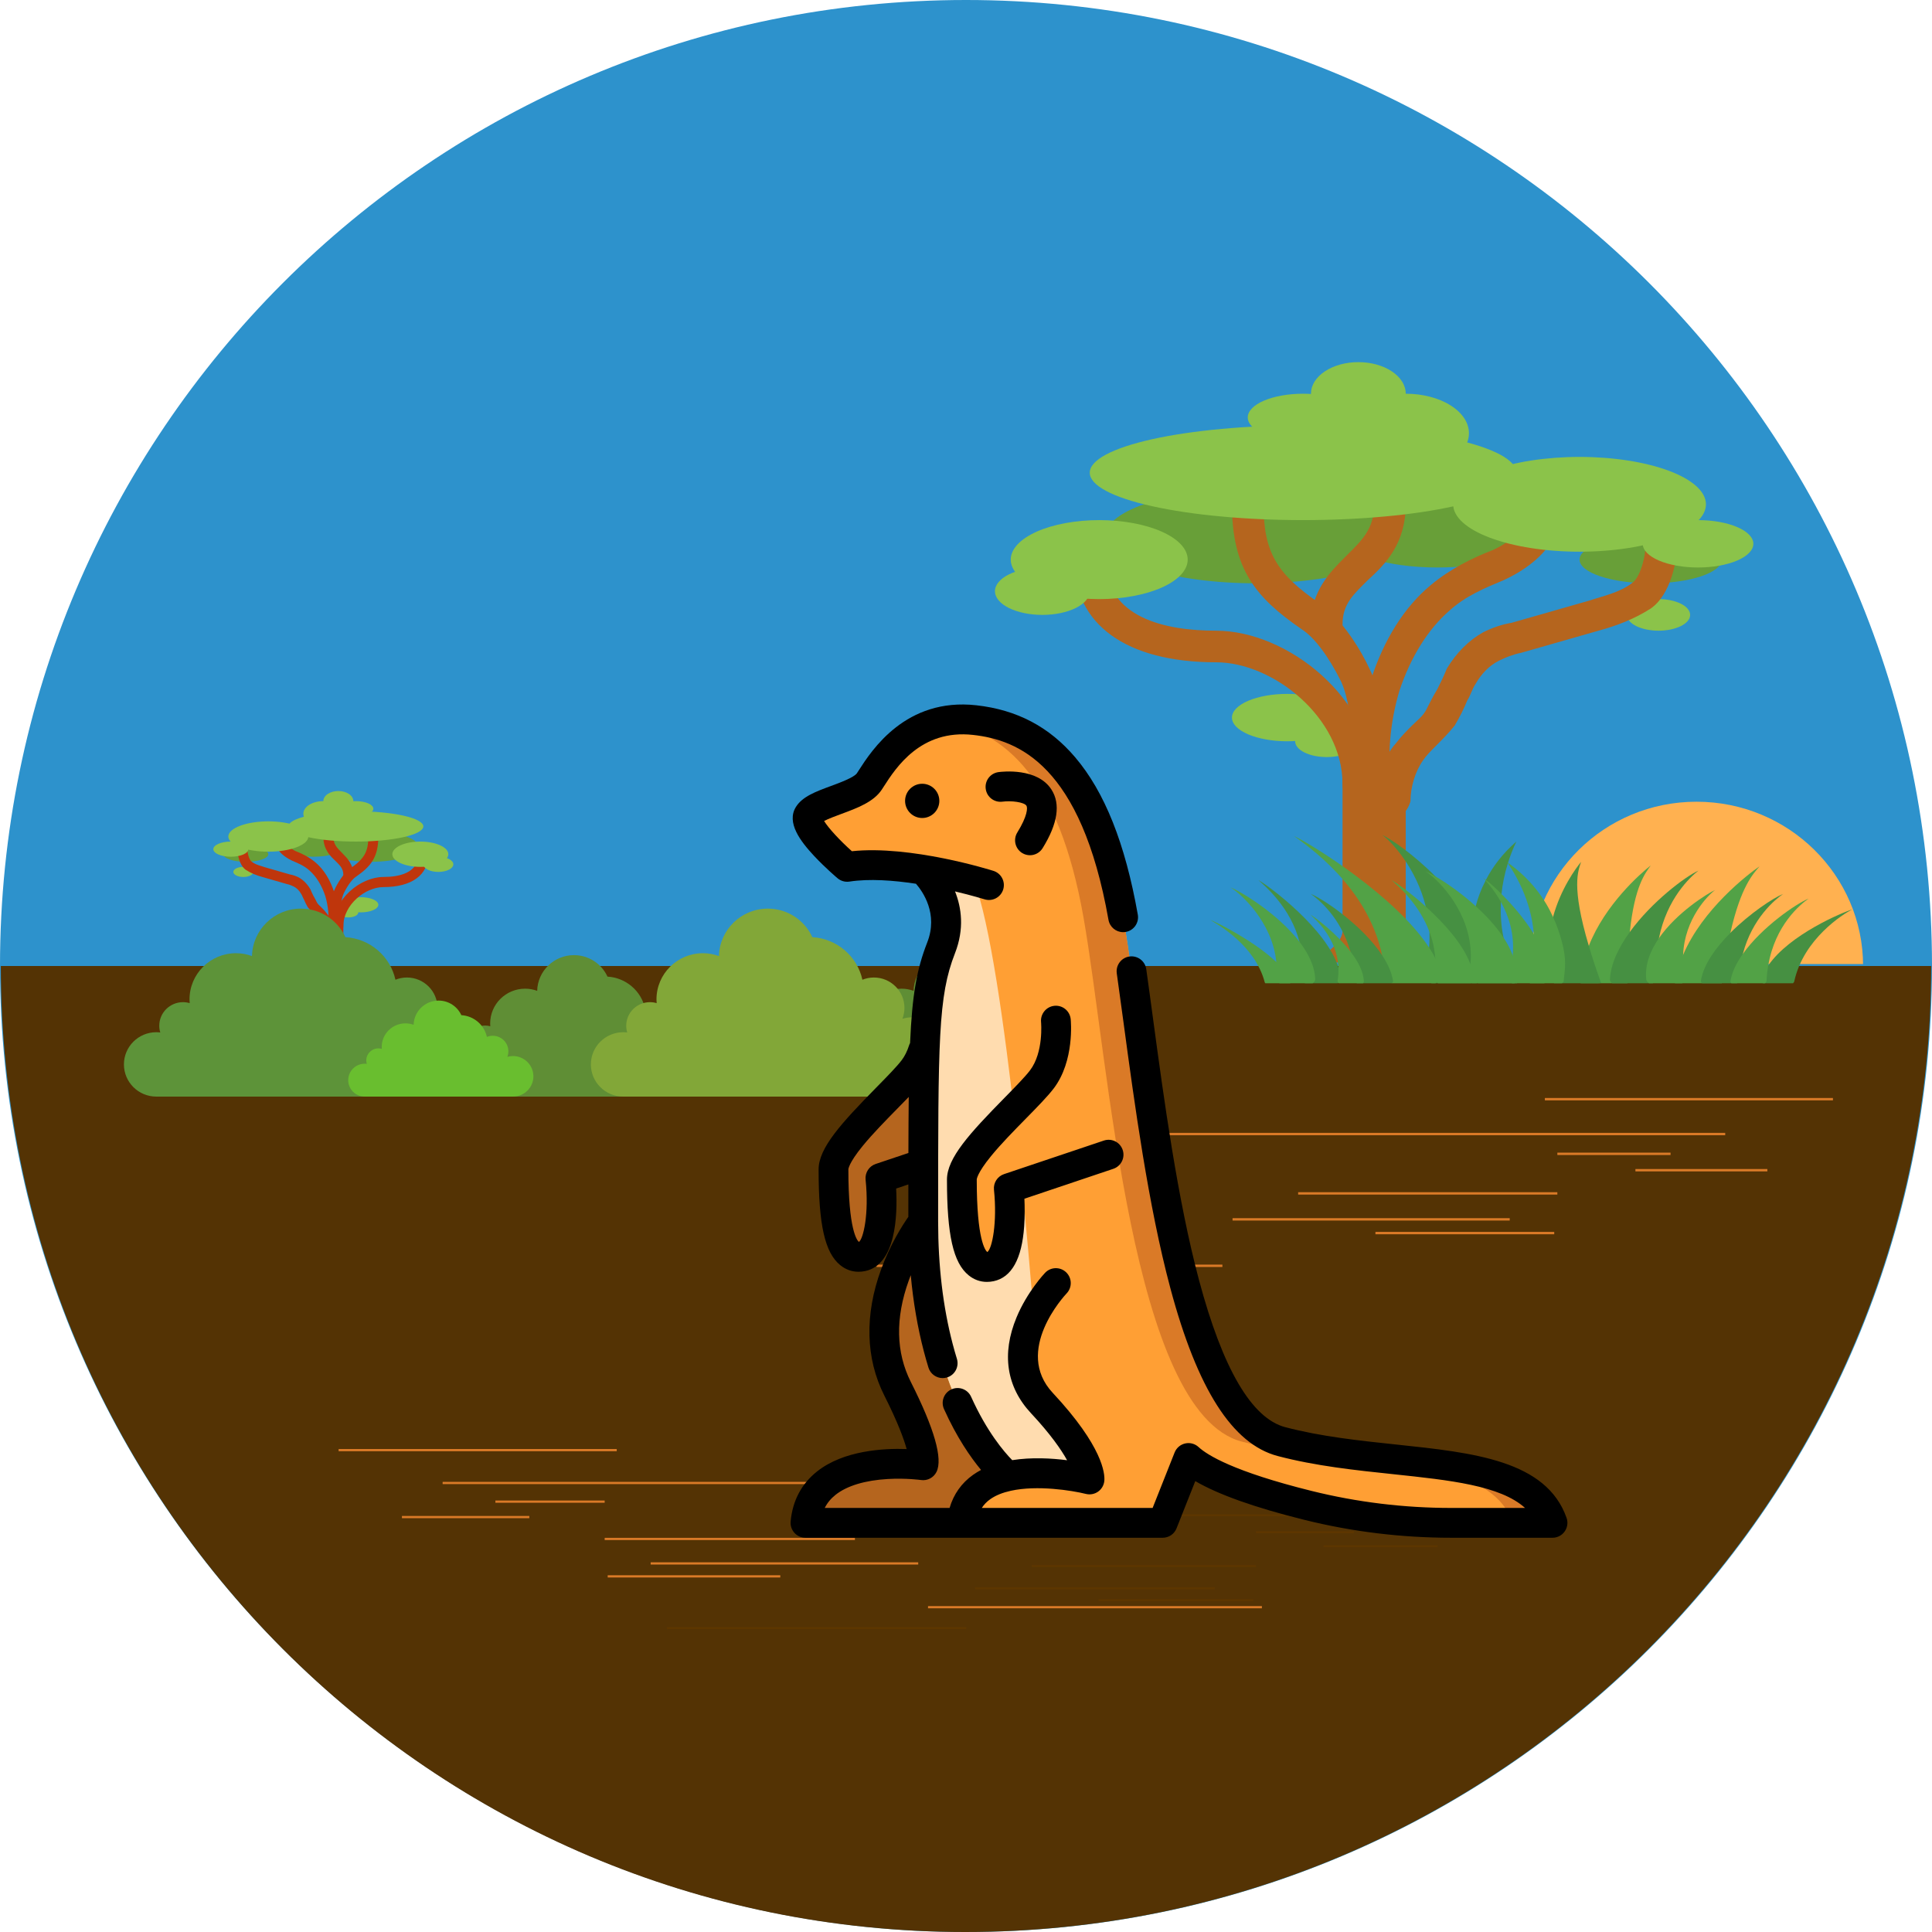<svg xmlns="http://www.w3.org/2000/svg" width="375" viewBox="0 0 375 375" height="375" version="1.0"><defs><clipPath id="a"><path d="M 0 187.5 L 375 187.5 L 375 375 L 0 375 Z M 0 187.5"/></clipPath><clipPath id="b"><path d="M 60 178 L 69 178 L 69 190.934 L 60 190.934 Z M 60 178"/></clipPath><clipPath id="c"><path d="M 62 153.434 L 69 153.434 L 69 158 L 62 158 Z M 62 153.434"/></clipPath><clipPath id="d"><path d="M 41.215 163 L 49 163 L 49 167 L 41.215 167 Z M 41.215 163"/></clipPath><clipPath id="e"><path d="M 24.035 176.324 L 95 176.324 L 95 212.887 L 24.035 212.887 Z M 24.035 176.324"/></clipPath><clipPath id="f"><path d="M 158 185 L 211.535 185 L 211.535 212.887 L 158 212.887 Z M 158 185"/></clipPath><clipPath id="g"><path d="M 85 185 L 139 185 L 139 212.887 L 85 212.887 Z M 85 185"/></clipPath><clipPath id="h"><path d="M 114 176.324 L 186 176.324 L 186 212.887 L 114 212.887 Z M 114 176.324"/></clipPath><clipPath id="i"><path d="M 67 194 L 104 194 L 104 212.887 L 67 212.887 Z M 67 194"/></clipPath><clipPath id="j"><path d="M 299 213.121 L 356 213.121 L 356 214 L 299 214 Z M 299 213.121"/></clipPath><clipPath id="k"><path d="M 170 245 L 238 245 L 238 245.934 L 170 245.934 Z M 170 245"/></clipPath><clipPath id="l"><path d="M 241 288.109 L 290.855 288.109 L 290.855 289 L 241 289 Z M 241 288.109"/></clipPath><clipPath id="m"><path d="M 129 315 L 188 315 L 188 316.234 L 129 316.234 Z M 129 315"/></clipPath><clipPath id="n"><path d="M 65 281.25 L 120 281.25 L 120 282 L 65 282 Z M 65 281.25"/></clipPath><clipPath id="o"><path d="M 180 311 L 245 311 L 245 312.188 L 180 312.188 Z M 180 311"/></clipPath><clipPath id="p"><path d="M 153 136 L 304.418 136 L 304.418 298.477 L 153 298.477 Z M 153 136"/></clipPath><clipPath id="q"><path d="M 318 100 L 340.938 100 L 340.938 111 L 318 111 Z M 318 100"/></clipPath><clipPath id="r"><path d="M 297 155.613 L 361.66 155.613 L 361.66 187.121 L 297 187.121 Z M 297 155.613"/></clipPath><clipPath id="s"><path d="M 341 176 L 359.523 176 L 359.523 191 L 341 191 Z M 341 176"/></clipPath><clipPath id="t"><path d="M 234.836 178 L 251 178 L 251 191 L 234.836 191 Z M 234.836 178"/></clipPath></defs><path fill="#2D92CC" d="M 187.5 0 C 83.945 0 0 83.945 0 187.5 C 0 291.055 83.945 375 187.5 375 C 291.055 375 375 291.055 375 187.5 C 375 83.945 291.055 0 187.5 0"/><g clip-path="url(#a)"><path fill="#543304" d="M 374.84 187.5 C 374.84 291.07 290.91 375 187.34 375 C 83.773 375 0.16 291.07 0.16 187.5 Z M 374.84 187.5"/></g><path fill="#8BC34A" d="M 67.613 176.109 C 67.867 176.109 68.117 176.133 68.355 176.184 C 68.594 176.23 68.801 176.305 68.984 176.395 C 69.168 176.488 69.305 176.594 69.406 176.715 C 69.504 176.836 69.551 176.961 69.551 177.09 C 69.551 177.219 69.504 177.344 69.406 177.465 C 69.305 177.586 69.168 177.691 68.984 177.785 C 68.801 177.875 68.594 177.945 68.355 177.996 C 68.117 178.047 67.867 178.07 67.613 178.07 C 67.355 178.07 67.105 178.047 66.867 177.996 C 66.633 177.945 66.422 177.875 66.238 177.785 C 66.059 177.691 65.918 177.586 65.82 177.465 C 65.719 177.344 65.672 177.219 65.672 177.09 C 65.672 176.961 65.719 176.836 65.82 176.715 C 65.918 176.594 66.059 176.488 66.238 176.395 C 66.422 176.305 66.633 176.23 66.867 176.184 C 67.105 176.133 67.355 176.109 67.613 176.109 Z M 67.613 176.109"/><path fill="#8BC34A" d="M 70.039 174.145 C 70.488 174.145 70.922 174.184 71.336 174.258 C 71.754 174.332 72.121 174.438 72.441 174.578 C 72.758 174.715 73.004 174.875 73.176 175.055 C 73.348 175.234 73.434 175.422 73.434 175.617 C 73.434 175.812 73.348 176 73.176 176.18 C 73.004 176.359 72.758 176.52 72.441 176.656 C 72.121 176.797 71.754 176.902 71.336 176.977 C 70.922 177.051 70.488 177.09 70.039 177.09 C 69.586 177.09 69.152 177.051 68.738 176.977 C 68.32 176.902 67.953 176.797 67.637 176.656 C 67.316 176.52 67.07 176.359 66.898 176.18 C 66.727 176 66.641 175.812 66.641 175.617 C 66.641 175.422 66.727 175.234 66.898 175.055 C 67.07 174.875 67.316 174.715 67.637 174.578 C 67.953 174.438 68.32 174.332 68.738 174.258 C 69.152 174.184 69.586 174.145 70.039 174.145 Z M 70.039 174.145"/><path fill="#689F38" d="M 60.816 162.367 C 61.199 162.367 61.578 162.379 61.953 162.406 C 62.328 162.43 62.691 162.469 63.047 162.516 C 63.398 162.566 63.734 162.625 64.055 162.699 C 64.371 162.77 64.664 162.852 64.938 162.941 C 65.207 163.035 65.449 163.133 65.66 163.238 C 65.871 163.348 66.051 163.461 66.199 163.578 C 66.344 163.699 66.453 163.82 66.527 163.949 C 66.605 164.074 66.641 164.203 66.641 164.332 C 66.641 164.461 66.605 164.586 66.527 164.715 C 66.453 164.84 66.344 164.961 66.199 165.082 C 66.051 165.199 65.871 165.312 65.66 165.422 C 65.449 165.527 65.207 165.629 64.938 165.719 C 64.664 165.809 64.371 165.891 64.055 165.961 C 63.734 166.035 63.398 166.094 63.047 166.145 C 62.691 166.191 62.328 166.23 61.953 166.254 C 61.578 166.281 61.199 166.293 60.816 166.293 C 60.438 166.293 60.059 166.281 59.684 166.254 C 59.309 166.23 58.941 166.191 58.59 166.145 C 58.238 166.094 57.902 166.035 57.582 165.961 C 57.266 165.891 56.973 165.809 56.699 165.719 C 56.43 165.629 56.188 165.527 55.977 165.422 C 55.766 165.312 55.586 165.199 55.438 165.082 C 55.293 164.961 55.18 164.84 55.105 164.715 C 55.031 164.586 54.996 164.461 54.996 164.332 C 54.996 164.203 55.031 164.074 55.105 163.949 C 55.18 163.82 55.293 163.699 55.438 163.578 C 55.586 163.461 55.766 163.348 55.977 163.238 C 56.188 163.133 56.43 163.035 56.699 162.941 C 56.973 162.852 57.266 162.77 57.582 162.699 C 57.902 162.625 58.238 162.566 58.59 162.516 C 58.941 162.469 59.309 162.43 59.684 162.406 C 60.059 162.379 60.438 162.367 60.816 162.367 Z M 47.715 164.332 C 48.297 164.332 48.852 164.367 49.387 164.441 C 49.922 164.516 50.395 164.625 50.805 164.762 C 51.215 164.898 51.531 165.059 51.75 165.238 C 51.973 165.418 52.082 165.605 52.082 165.801 C 52.082 165.996 51.973 166.188 51.75 166.367 C 51.531 166.547 51.215 166.707 50.805 166.844 C 50.395 166.98 49.922 167.09 49.387 167.164 C 48.852 167.238 48.297 167.273 47.715 167.273 C 47.137 167.273 46.582 167.238 46.047 167.164 C 45.512 167.09 45.039 166.98 44.629 166.844 C 44.219 166.707 43.902 166.547 43.68 166.367 C 43.461 166.188 43.348 165.996 43.348 165.801 C 43.348 165.605 43.461 165.418 43.68 165.238 C 43.902 165.059 44.219 164.898 44.629 164.762 C 45.039 164.625 45.512 164.516 46.047 164.441 C 46.582 164.367 47.137 164.332 47.715 164.332 Z M 47.715 164.332"/><path fill="#689F38" d="M 71.98 161.387 C 72.586 161.387 73.184 161.406 73.777 161.441 C 74.371 161.48 74.949 161.535 75.508 161.609 C 76.066 161.684 76.598 161.773 77.102 161.883 C 77.605 161.988 78.07 162.113 78.5 162.25 C 78.926 162.387 79.309 162.535 79.645 162.695 C 79.98 162.855 80.266 163.023 80.496 163.203 C 80.727 163.383 80.902 163.566 81.02 163.758 C 81.141 163.945 81.199 164.137 81.199 164.332 C 81.199 164.523 81.141 164.715 81.02 164.906 C 80.902 165.094 80.727 165.277 80.496 165.457 C 80.266 165.637 79.98 165.805 79.645 165.965 C 79.309 166.129 78.926 166.277 78.5 166.414 C 78.07 166.551 77.605 166.672 77.102 166.777 C 76.598 166.887 76.066 166.977 75.508 167.051 C 74.949 167.125 74.371 167.18 73.777 167.219 C 73.184 167.258 72.586 167.273 71.98 167.273 C 71.375 167.273 70.773 167.258 70.18 167.219 C 69.586 167.18 69.012 167.125 68.449 167.051 C 67.891 166.977 67.359 166.887 66.855 166.777 C 66.352 166.672 65.887 166.551 65.461 166.414 C 65.031 166.277 64.648 166.129 64.312 165.965 C 63.977 165.805 63.691 165.637 63.461 165.457 C 63.23 165.277 63.055 165.094 62.938 164.906 C 62.816 164.715 62.758 164.523 62.758 164.332 C 62.758 164.137 62.816 163.945 62.938 163.758 C 63.055 163.566 63.23 163.383 63.461 163.203 C 63.691 163.023 63.977 162.855 64.312 162.695 C 64.648 162.535 65.031 162.387 65.461 162.25 C 65.887 162.113 66.352 161.988 66.855 161.883 C 67.359 161.773 67.891 161.684 68.449 161.609 C 69.012 161.535 69.586 161.48 70.18 161.441 C 70.773 161.406 71.375 161.387 71.98 161.387 Z M 71.98 161.387"/><path fill="#8BC34A" d="M 47.23 168.258 C 47.488 168.258 47.734 168.281 47.973 168.332 C 48.211 168.379 48.422 168.453 48.605 168.543 C 48.785 168.637 48.926 168.742 49.023 168.863 C 49.121 168.98 49.172 169.109 49.172 169.238 C 49.172 169.367 49.121 169.492 49.023 169.613 C 48.926 169.734 48.785 169.84 48.605 169.934 C 48.422 170.023 48.211 170.094 47.973 170.145 C 47.734 170.195 47.488 170.219 47.23 170.219 C 46.973 170.219 46.727 170.195 46.488 170.145 C 46.25 170.094 46.039 170.023 45.859 169.934 C 45.676 169.84 45.535 169.734 45.438 169.613 C 45.34 169.492 45.289 169.367 45.289 169.238 C 45.289 169.109 45.34 168.98 45.438 168.863 C 45.535 168.742 45.676 168.637 45.859 168.543 C 46.039 168.453 46.25 168.379 46.488 168.332 C 46.727 168.281 46.973 168.258 47.23 168.258 Z M 47.23 168.258"/><g clip-path="url(#b)"><path fill="#BF360C" d="M 62.758 188.867 L 62.758 178.07 L 66.641 178.07 L 66.641 188.867 C 66.641 189.848 68.582 190.828 68.582 190.828 L 60.816 190.828 C 60.816 190.828 62.758 189.848 62.758 188.867 Z M 62.758 188.867"/></g><path fill="#BF360C" d="M 63.633 181.898 C 64.117 181.898 64.602 181.508 64.602 180.918 C 64.602 179.543 64.215 178.168 63.34 177.188 C 63.051 176.797 62.66 176.402 62.371 176.109 C 62.078 175.812 61.691 175.52 61.496 175.125 C 61.305 174.734 61.109 174.34 60.816 173.852 C 60.625 173.457 60.43 173.066 60.234 172.574 C 59.652 171.594 58.879 170.809 58.004 170.316 C 57.422 170.023 56.84 169.828 56.258 169.727 L 51.5 168.355 C 50.629 168.059 49.656 167.863 48.883 167.273 C 48.395 166.98 48.008 165.703 48.008 164.625 C 48.008 164.035 47.621 163.645 47.035 163.645 C 46.453 163.645 46.066 164.035 46.066 164.625 C 46.066 165.801 46.453 167.961 47.715 168.844 C 48.785 169.531 49.852 169.926 50.918 170.219 L 55.676 171.594 C 56.16 171.691 56.645 171.887 57.031 172.082 C 57.617 172.379 58.102 172.867 58.488 173.555 C 58.684 173.852 58.781 174.242 58.973 174.539 C 59.168 175.027 59.461 175.617 59.75 176.109 C 60.141 176.598 60.527 176.992 60.914 177.383 C 61.207 177.68 61.496 177.973 61.691 178.266 C 62.176 178.953 62.469 179.938 62.469 180.82 C 62.66 181.508 63.148 181.898 63.633 181.898 Z M 65.672 180.723 C 66.254 180.723 66.641 180.328 66.641 179.738 C 66.641 175.617 70.91 172.184 74.406 172.184 C 79.938 172.184 83.141 169.828 83.141 165.801 C 83.141 165.215 82.75 164.82 82.168 164.82 C 81.586 164.82 81.199 165.215 81.199 165.801 C 81.199 169.434 77.512 170.219 74.406 170.219 C 70.039 170.219 64.699 174.438 64.699 179.738 C 64.699 180.328 65.09 180.723 65.672 180.723 Z M 65.672 180.723"/><path fill="#BF360C" d="M 64.508 181.309 C 64.992 181.309 65.379 180.918 65.477 180.426 C 65.77 177.875 65.574 175.422 64.895 173.262 C 64.117 170.809 62.855 168.746 61.207 167.371 C 60.043 166.391 58.684 165.703 57.422 165.215 C 57.422 165.215 55.094 164.23 55.094 162.465 C 55.094 161.875 54.703 161.484 54.121 161.484 C 53.539 161.484 53.152 161.875 53.152 162.465 C 53.152 165.508 56.355 166.883 56.742 167.078 C 57.906 167.57 59.07 168.059 60.043 168.941 C 61.402 170.121 62.469 171.887 63.148 173.949 C 63.73 175.91 63.922 178.07 63.633 180.328 C 63.535 180.82 63.922 181.309 64.508 181.406 C 64.41 181.309 64.508 181.309 64.508 181.309 Z M 64.508 181.309"/><path fill="#BF360C" d="M 64.797 182.488 C 65.281 182.488 65.77 182.094 65.77 181.605 C 65.863 180.133 65.961 178.66 66.059 177.09 C 66.156 175.715 66.254 174.438 66.738 173.359 C 67.516 171.789 68.387 170.613 69.164 170.121 C 71.98 168.156 73.434 166.391 73.434 162.367 C 73.434 161.777 73.047 161.387 72.465 161.387 C 71.883 161.387 71.492 161.777 71.492 162.367 C 71.492 165.312 70.719 166.688 68 168.551 C 66.641 169.531 65.477 171.496 64.992 172.574 C 64.312 173.949 64.215 175.324 64.117 176.992 C 64.02 178.465 63.922 180.035 63.828 181.508 C 63.828 181.996 64.215 182.488 64.797 182.488 Z M 64.797 182.488"/><path fill="#BF360C" d="M 67.613 170.809 C 68.195 170.809 68.582 170.414 68.582 169.828 C 68.582 167.766 67.418 166.586 66.445 165.605 C 65.477 164.625 64.699 163.938 64.699 162.367 C 64.699 161.777 64.312 161.387 63.73 161.387 C 63.148 161.387 62.758 161.777 62.758 162.367 C 62.758 164.82 64.02 166.098 65.09 167.078 C 65.961 167.961 66.641 168.551 66.641 169.828 C 66.641 170.414 67.031 170.809 67.613 170.809 Z M 67.613 170.809"/><g clip-path="url(#c)"><path fill="#8BC34A" d="M 65.672 153.535 C 66.059 153.535 66.43 153.586 66.785 153.684 C 67.141 153.785 67.457 153.926 67.73 154.109 C 68.004 154.293 68.211 154.504 68.359 154.746 C 68.508 154.988 68.582 155.238 68.582 155.496 C 68.582 155.758 68.508 156.008 68.359 156.25 C 68.211 156.488 68.004 156.703 67.73 156.887 C 67.457 157.07 67.141 157.211 66.785 157.312 C 66.43 157.41 66.059 157.461 65.672 157.461 C 65.285 157.461 64.914 157.41 64.555 157.312 C 64.199 157.211 63.887 157.07 63.613 156.887 C 63.34 156.703 63.129 156.488 62.98 156.25 C 62.832 156.008 62.758 155.758 62.758 155.496 C 62.758 155.238 62.832 154.988 62.98 154.746 C 63.129 154.504 63.34 154.293 63.613 154.109 C 63.887 153.926 64.199 153.785 64.555 153.684 C 64.914 153.586 65.285 153.535 65.672 153.535 Z M 65.672 153.535"/></g><path fill="#8BC34A" d="M 69.066 155.496 C 69.52 155.496 69.949 155.535 70.367 155.609 C 70.785 155.684 71.152 155.789 71.469 155.93 C 71.789 156.066 72.031 156.227 72.207 156.406 C 72.379 156.586 72.465 156.773 72.465 156.969 C 72.465 157.164 72.379 157.352 72.207 157.531 C 72.031 157.715 71.789 157.871 71.469 158.012 C 71.152 158.148 70.785 158.254 70.367 158.328 C 69.949 158.406 69.52 158.441 69.066 158.441 C 68.617 158.441 68.184 158.406 67.766 158.328 C 67.352 158.254 66.984 158.148 66.664 158.012 C 66.348 157.871 66.102 157.715 65.93 157.531 C 65.758 157.352 65.672 157.164 65.672 156.969 C 65.672 156.773 65.758 156.586 65.93 156.406 C 66.102 156.227 66.348 156.066 66.664 155.93 C 66.984 155.789 67.352 155.684 67.766 155.609 C 68.184 155.535 68.617 155.496 69.066 155.496 Z M 69.066 155.496"/><path fill="#8BC34A" d="M 69.066 157.461 C 69.926 157.461 70.781 157.48 71.625 157.516 C 72.469 157.555 73.285 157.609 74.082 157.684 C 74.875 157.758 75.633 157.848 76.348 157.957 C 77.062 158.062 77.723 158.188 78.332 158.324 C 78.941 158.461 79.484 158.609 79.961 158.77 C 80.438 158.93 80.844 159.098 81.172 159.277 C 81.5 159.457 81.75 159.641 81.918 159.832 C 82.086 160.02 82.168 160.211 82.168 160.406 C 82.168 160.598 82.086 160.789 81.918 160.98 C 81.75 161.168 81.5 161.352 81.172 161.531 C 80.844 161.711 80.438 161.879 79.961 162.039 C 79.484 162.203 78.941 162.352 78.332 162.488 C 77.723 162.625 77.062 162.746 76.348 162.852 C 75.633 162.961 74.875 163.051 74.082 163.125 C 73.285 163.199 72.469 163.254 71.625 163.293 C 70.781 163.332 69.926 163.348 69.066 163.348 C 68.207 163.348 67.355 163.332 66.512 163.293 C 65.668 163.254 64.848 163.199 64.055 163.125 C 63.258 163.051 62.504 162.961 61.789 162.852 C 61.074 162.746 60.41 162.625 59.805 162.488 C 59.195 162.352 58.652 162.203 58.172 162.039 C 57.695 161.879 57.293 161.711 56.965 161.531 C 56.633 161.352 56.387 161.168 56.219 160.98 C 56.051 160.789 55.965 160.598 55.965 160.406 C 55.965 160.211 56.051 160.02 56.219 159.832 C 56.387 159.641 56.633 159.457 56.965 159.277 C 57.293 159.098 57.695 158.93 58.172 158.77 C 58.652 158.609 59.195 158.461 59.805 158.324 C 60.41 158.188 61.074 158.062 61.789 157.957 C 62.504 157.848 63.258 157.758 64.055 157.684 C 64.848 157.609 65.668 157.555 66.512 157.516 C 67.355 157.48 68.207 157.461 69.066 157.461 Z M 69.066 157.461"/><path fill="#8BC34A" d="M 62.758 155.496 C 63.273 155.496 63.77 155.559 64.246 155.684 C 64.719 155.809 65.141 155.984 65.504 156.215 C 65.867 156.445 66.148 156.711 66.344 157.012 C 66.543 157.312 66.641 157.625 66.641 157.949 C 66.641 158.277 66.543 158.59 66.344 158.891 C 66.148 159.191 65.867 159.457 65.504 159.688 C 65.141 159.918 64.719 160.094 64.246 160.219 C 63.77 160.344 63.273 160.406 62.758 160.406 C 62.246 160.406 61.75 160.344 61.273 160.219 C 60.797 160.094 60.379 159.918 60.016 159.688 C 59.648 159.457 59.371 159.191 59.172 158.891 C 58.977 158.59 58.879 158.277 58.879 157.949 C 58.879 157.625 58.977 157.312 59.172 157.012 C 59.371 156.711 59.648 156.445 60.016 156.215 C 60.379 155.984 60.797 155.809 61.273 155.684 C 61.75 155.559 62.246 155.496 62.758 155.496 Z M 81.586 163.348 C 81.945 163.348 82.297 163.363 82.648 163.395 C 82.996 163.426 83.336 163.473 83.668 163.535 C 83.996 163.598 84.309 163.672 84.605 163.762 C 84.902 163.852 85.176 163.953 85.43 164.066 C 85.684 164.18 85.906 164.305 86.105 164.441 C 86.305 164.574 86.473 164.715 86.609 164.863 C 86.746 165.012 86.848 165.164 86.918 165.324 C 86.988 165.48 87.023 165.641 87.023 165.801 C 87.023 165.965 86.988 166.125 86.918 166.281 C 86.848 166.438 86.746 166.594 86.609 166.742 C 86.473 166.891 86.305 167.031 86.105 167.164 C 85.906 167.301 85.684 167.422 85.43 167.539 C 85.176 167.652 84.902 167.754 84.605 167.844 C 84.309 167.934 83.996 168.008 83.668 168.07 C 83.336 168.133 82.996 168.176 82.648 168.211 C 82.297 168.242 81.945 168.258 81.586 168.258 C 81.23 168.258 80.875 168.242 80.527 168.211 C 80.176 168.176 79.836 168.133 79.508 168.07 C 79.176 168.008 78.863 167.934 78.566 167.844 C 78.27 167.754 77.996 167.652 77.742 167.539 C 77.492 167.422 77.266 167.301 77.066 167.164 C 76.871 167.031 76.703 166.891 76.566 166.742 C 76.43 166.594 76.324 166.438 76.258 166.281 C 76.188 166.125 76.152 165.965 76.152 165.801 C 76.152 165.641 76.188 165.48 76.258 165.324 C 76.324 165.164 76.43 165.012 76.566 164.863 C 76.703 164.715 76.871 164.574 77.066 164.441 C 77.266 164.305 77.492 164.18 77.742 164.066 C 77.996 163.953 78.27 163.852 78.566 163.762 C 78.863 163.672 79.176 163.598 79.508 163.535 C 79.836 163.473 80.176 163.426 80.527 163.395 C 80.875 163.363 81.23 163.348 81.586 163.348 Z M 81.586 163.348"/><path fill="#8BC34A" d="M 85.082 166.293 C 85.465 166.293 85.84 166.332 86.195 166.406 C 86.551 166.48 86.867 166.586 87.141 166.723 C 87.414 166.863 87.621 167.023 87.77 167.203 C 87.918 167.383 87.992 167.57 87.992 167.766 C 87.992 167.961 87.918 168.148 87.77 168.328 C 87.621 168.508 87.414 168.668 87.141 168.805 C 86.867 168.945 86.551 169.051 86.195 169.125 C 85.84 169.199 85.465 169.238 85.082 169.238 C 84.695 169.238 84.324 169.199 83.965 169.125 C 83.609 169.051 83.293 168.945 83.023 168.805 C 82.75 168.668 82.539 168.508 82.391 168.328 C 82.242 168.148 82.168 167.961 82.168 167.766 C 82.168 167.57 82.242 167.383 82.391 167.203 C 82.539 167.023 82.75 166.863 83.023 166.723 C 83.293 166.586 83.609 166.48 83.965 166.406 C 84.324 166.332 84.695 166.293 85.082 166.293 Z M 52.082 159.422 C 52.594 159.422 53.098 159.441 53.598 159.48 C 54.098 159.516 54.582 159.574 55.055 159.648 C 55.527 159.723 55.973 159.812 56.398 159.918 C 56.82 160.027 57.215 160.148 57.574 160.285 C 57.934 160.422 58.258 160.57 58.539 160.73 C 58.824 160.891 59.062 161.062 59.258 161.242 C 59.453 161.418 59.598 161.602 59.699 161.793 C 59.797 161.984 59.848 162.176 59.848 162.367 C 59.848 162.562 59.797 162.754 59.699 162.941 C 59.598 163.133 59.453 163.316 59.258 163.496 C 59.062 163.672 58.824 163.844 58.539 164.004 C 58.258 164.164 57.934 164.312 57.574 164.449 C 57.215 164.586 56.82 164.707 56.398 164.816 C 55.973 164.922 55.527 165.016 55.055 165.086 C 54.582 165.16 54.098 165.219 53.598 165.254 C 53.098 165.293 52.594 165.312 52.082 165.312 C 51.574 165.312 51.07 165.293 50.57 165.254 C 50.07 165.219 49.582 165.16 49.113 165.086 C 48.641 165.016 48.195 164.922 47.77 164.816 C 47.348 164.707 46.953 164.586 46.594 164.449 C 46.234 164.312 45.91 164.164 45.629 164.004 C 45.344 163.844 45.105 163.672 44.91 163.496 C 44.715 163.316 44.566 163.133 44.469 162.941 C 44.371 162.754 44.32 162.562 44.32 162.367 C 44.32 162.176 44.371 161.984 44.469 161.793 C 44.566 161.602 44.715 161.418 44.91 161.242 C 45.105 161.062 45.344 160.891 45.629 160.73 C 45.91 160.57 46.234 160.422 46.594 160.285 C 46.953 160.148 47.348 160.027 47.77 159.918 C 48.195 159.812 48.641 159.723 49.113 159.648 C 49.582 159.574 50.07 159.516 50.57 159.48 C 51.07 159.441 51.574 159.422 52.082 159.422 Z M 52.082 159.422"/><g clip-path="url(#d)"><path fill="#8BC34A" d="M 44.805 163.348 C 45.254 163.348 45.688 163.387 46.105 163.461 C 46.52 163.535 46.887 163.641 47.207 163.781 C 47.523 163.918 47.77 164.078 47.941 164.258 C 48.117 164.438 48.203 164.625 48.203 164.82 C 48.203 165.016 48.117 165.203 47.941 165.383 C 47.77 165.566 47.523 165.723 47.207 165.863 C 46.887 166 46.52 166.105 46.105 166.18 C 45.688 166.258 45.254 166.293 44.805 166.293 C 44.355 166.293 43.922 166.258 43.504 166.18 C 43.09 166.105 42.723 166 42.402 165.863 C 42.086 165.723 41.84 165.566 41.668 165.383 C 41.496 165.203 41.406 165.016 41.406 164.82 C 41.406 164.625 41.496 164.438 41.668 164.258 C 41.84 164.078 42.086 163.918 42.402 163.781 C 42.723 163.641 43.09 163.535 43.504 163.461 C 43.922 163.387 44.355 163.348 44.805 163.348 Z M 44.805 163.348"/></g><g clip-path="url(#e)"><path fill="#5D9339" d="M 86.66 197.438 C 85.918 197.438 85.203 197.547 84.523 197.738 C 84.773 197.086 84.918 196.375 84.918 195.633 C 84.918 192.375 82.258 189.734 78.98 189.734 C 78.191 189.734 77.441 189.891 76.754 190.168 C 75.762 185.629 71.832 182.191 67.039 181.902 C 65.547 178.637 62.246 176.363 58.402 176.363 C 53.234 176.363 49.035 180.465 48.91 185.57 C 47.945 185.219 46.902 185.016 45.812 185.016 C 40.824 185.016 36.785 189.031 36.785 193.98 C 36.785 194.23 36.801 194.469 36.82 194.711 C 36.406 194.586 35.973 194.52 35.516 194.52 C 32.977 194.52 30.914 196.57 30.914 199.098 C 30.914 199.551 30.984 199.988 31.109 200.402 C 30.855 200.375 30.602 200.352 30.34 200.352 C 26.871 200.352 24.055 203.152 24.055 206.602 C 24.055 210.051 26.871 212.848 30.34 212.848 C 33.812 212.848 82.375 212.848 86.66 212.848 C 90.945 212.848 94.418 209.398 94.418 205.141 C 94.418 200.887 90.945 197.438 86.66 197.438"/></g><g clip-path="url(#f)"><path fill="#5F8E35" d="M 205.734 201.25 C 205.172 201.25 204.637 201.332 204.121 201.477 C 204.312 200.984 204.422 200.453 204.422 199.895 C 204.422 197.441 202.422 195.453 199.953 195.453 C 199.363 195.453 198.797 195.57 198.277 195.781 C 197.535 192.363 194.574 189.773 190.969 189.559 C 189.844 187.102 187.359 185.391 184.465 185.391 C 180.574 185.391 177.418 188.48 177.324 192.32 C 176.598 192.055 175.812 191.902 174.992 191.902 C 171.238 191.902 168.199 194.922 168.199 198.652 C 168.199 198.836 168.211 199.016 168.227 199.199 C 167.918 199.105 167.586 199.055 167.246 199.055 C 165.332 199.055 163.777 200.598 163.777 202.5 C 163.777 202.84 163.832 203.172 163.926 203.48 C 163.734 203.461 163.547 203.445 163.352 203.445 C 160.734 203.445 158.617 205.551 158.617 208.145 C 158.617 210.742 160.734 212.848 163.352 212.848 C 165.965 212.848 202.512 212.848 205.734 212.848 C 208.957 212.848 211.57 210.254 211.57 207.047 C 211.57 203.844 208.957 201.25 205.734 201.25"/></g><g clip-path="url(#g)"><path fill="#5F8E35" d="M 132.676 201.25 C 132.117 201.25 131.578 201.332 131.066 201.477 C 131.254 200.984 131.363 200.453 131.363 199.895 C 131.363 197.441 129.363 195.453 126.895 195.453 C 126.301 195.453 125.738 195.57 125.223 195.781 C 124.477 192.363 121.516 189.773 117.91 189.559 C 116.785 187.102 114.301 185.391 111.406 185.391 C 107.516 185.391 104.359 188.48 104.266 192.32 C 103.539 192.055 102.754 191.902 101.934 191.902 C 98.18 191.902 95.141 194.922 95.141 198.652 C 95.141 198.836 95.152 199.016 95.164 199.199 C 94.855 199.105 94.527 199.055 94.188 199.055 C 92.273 199.055 90.723 200.598 90.723 202.5 C 90.723 202.84 90.773 203.172 90.867 203.48 C 90.68 203.461 90.488 203.445 90.293 203.445 C 87.68 203.445 85.559 205.551 85.559 208.145 C 85.559 210.742 87.68 212.848 90.293 212.848 C 92.906 212.848 129.453 212.848 132.676 212.848 C 135.898 212.848 138.512 210.254 138.512 207.047 C 138.512 203.844 135.898 201.25 132.676 201.25"/></g><g clip-path="url(#h)"><path fill="#82A738" d="M 177.297 197.438 C 176.555 197.438 175.836 197.547 175.156 197.738 C 175.41 197.086 175.555 196.375 175.555 195.633 C 175.555 192.375 172.895 189.734 169.617 189.734 C 168.828 189.734 168.078 189.891 167.391 190.168 C 166.398 185.629 162.469 182.191 157.676 181.902 C 156.184 178.637 152.879 176.363 149.035 176.363 C 143.867 176.363 139.672 180.465 139.547 185.57 C 138.578 185.219 137.539 185.016 136.445 185.016 C 131.461 185.016 127.422 189.031 127.422 193.98 C 127.422 194.23 127.438 194.469 127.457 194.711 C 127.043 194.586 126.605 194.52 126.156 194.52 C 123.613 194.52 121.551 196.57 121.551 199.098 C 121.551 199.551 121.621 199.988 121.742 200.402 C 121.496 200.375 121.238 200.352 120.977 200.352 C 117.508 200.352 114.688 203.152 114.688 206.602 C 114.688 210.051 117.508 212.848 120.977 212.848 C 124.453 212.848 173.012 212.848 177.297 212.848 C 181.582 212.848 185.051 209.398 185.051 205.141 C 185.051 200.887 181.582 197.438 177.297 197.438"/></g><g clip-path="url(#i)"><path fill="#69BE2F" d="M 99.566 204.977 C 99.188 204.977 98.824 205.031 98.477 205.133 C 98.602 204.797 98.676 204.438 98.676 204.055 C 98.676 202.391 97.32 201.039 95.645 201.039 C 95.242 201.039 94.855 201.121 94.504 201.262 C 94.004 198.945 91.992 197.188 89.547 197.043 C 88.781 195.375 87.094 194.211 85.133 194.211 C 82.492 194.211 80.348 196.309 80.285 198.914 C 79.793 198.734 79.262 198.633 78.703 198.633 C 76.156 198.633 74.09 200.684 74.09 203.211 C 74.09 203.34 74.098 203.461 74.109 203.582 C 73.898 203.52 73.68 203.488 73.445 203.488 C 72.148 203.488 71.094 204.535 71.094 205.824 C 71.094 206.055 71.129 206.281 71.191 206.492 C 71.062 206.477 70.934 206.465 70.801 206.465 C 69.027 206.465 67.59 207.895 67.59 209.66 C 67.59 211.422 69.027 212.848 70.801 212.848 C 72.578 212.848 97.379 212.848 99.566 212.848 C 101.754 212.848 103.531 211.086 103.531 208.914 C 103.531 206.738 101.754 204.977 99.566 204.977"/></g><g clip-path="url(#j)"><path fill="#DA7A27" d="M 299.855 213.121 L 355.773 213.121 L 355.773 213.582 L 299.855 213.582 Z M 299.855 213.121"/></g><path fill="#DA7A27" d="M 302.281 223.727 L 324.254 223.727 L 324.254 224.188 L 302.281 224.188 Z M 302.281 223.727"/><path fill="#DA7A27" d="M 317.434 226.906 L 343.043 226.906 L 343.043 227.367 L 317.434 227.367 Z M 317.434 226.906"/><path fill="#DA7A27" d="M 251.969 231.406 L 302.281 231.406 L 302.281 231.867 L 251.969 231.867 Z M 251.969 231.406"/><path fill="#DA7A27" d="M 239.238 236.445 L 293.035 236.445 L 293.035 236.906 L 239.238 236.906 Z M 239.238 236.445"/><path fill="#DA7A27" d="M 266.969 239.109 L 301.676 239.109 L 301.676 239.57 L 266.969 239.57 Z M 266.969 239.109"/><path fill="#DA7A27" d="M 203.172 219.887 L 334.863 219.887 L 334.863 220.348 L 203.172 220.348 Z M 203.172 219.887"/><g clip-path="url(#k)"><path fill="#DA7A27" d="M 170.133 245.457 L 237.266 245.457 L 237.266 245.918 L 170.133 245.918 Z M 170.133 245.457"/></g><g clip-path="url(#l)"><path fill="#5D3600" d="M 241.68 288.109 L 290.055 288.109 L 290.055 288.504 L 241.68 288.504 Z M 241.68 288.109"/></g><path fill="#5D3600" d="M 243.781 297.199 L 262.789 297.199 L 262.789 297.594 L 243.781 297.594 Z M 243.781 297.199"/><path fill="#5D3600" d="M 256.891 299.926 L 279.043 299.926 L 279.043 300.32 L 256.891 300.32 Z M 256.891 299.926"/><path fill="#5D3600" d="M 200.254 303.781 L 243.781 303.781 L 243.781 304.176 L 200.254 304.176 Z M 200.254 303.781"/><path fill="#5D3600" d="M 189.242 308.102 L 235.781 308.102 L 235.781 308.496 L 189.242 308.496 Z M 189.242 308.102"/><path fill="#5D3600" d="M 213.234 310.387 L 243.254 310.387 L 243.254 310.781 L 213.234 310.781 Z M 213.234 310.387"/><path fill="#5D3600" d="M 158.043 293.91 L 271.965 293.91 L 271.965 294.305 L 158.043 294.305 Z M 158.043 293.91"/><g clip-path="url(#m)"><path fill="#5D3600" d="M 129.465 315.824 L 187.539 315.824 L 187.539 316.219 L 129.465 316.219 Z M 129.465 315.824"/></g><g clip-path="url(#n)"><path fill="#DA7A27" d="M 119.707 281.25 L 65.727 281.25 L 65.727 281.684 L 119.707 281.684 Z M 119.707 281.25"/></g><path fill="#DA7A27" d="M 117.367 291.25 L 96.156 291.25 L 96.156 291.684 L 117.367 291.684 Z M 117.367 291.25"/><path fill="#DA7A27" d="M 102.738 294.246 L 78.016 294.246 L 78.016 294.68 L 102.738 294.68 Z M 102.738 294.246"/><path fill="#DA7A27" d="M 165.938 298.492 L 117.367 298.492 L 117.367 298.926 L 165.938 298.926 Z M 165.938 298.492"/><path fill="#DA7A27" d="M 178.227 303.242 L 126.293 303.242 L 126.293 303.676 L 178.227 303.676 Z M 178.227 303.242"/><path fill="#DA7A27" d="M 151.453 305.754 L 117.953 305.754 L 117.953 306.188 L 151.453 306.188 Z M 151.453 305.754"/><path fill="#DA7A27" d="M 213.043 287.629 L 85.914 287.629 L 85.914 288.062 L 213.043 288.062 Z M 213.043 287.629"/><g clip-path="url(#o)"><path fill="#DA7A27" d="M 244.934 311.738 L 180.129 311.738 L 180.129 312.172 L 244.934 312.172 Z M 244.934 311.738"/></g><path fill="#B5651E" d="M 195.574 286.535 C 195.574 286.535 179.199 273.445 179.199 237.121 C 179.199 237.121 166.258 253.77 174.219 269.555 C 180.441 281.891 179.188 284.41 179.188 284.41 C 179.188 284.41 157.676 281.293 156.34 295.582 L 186.695 295.582 C 187.215 290.039 191.062 287.531 195.574 286.535 Z M 195.574 286.535"/><path fill="#B5651E" d="M 179.203 203.797 C 178.785 205.098 178.18 206.395 177.312 207.543 C 173.883 212.047 161.781 222.156 161.781 226.984 C 161.781 234.754 162.363 244.938 167.355 243.875 C 172.348 242.816 170.887 228.672 170.887 228.672 L 179.199 225.875"/><path fill="#FF9F34" d="M 248.727 279.812 C 227.223 274.152 222.996 206.254 218.004 178.039 C 213.012 149.824 201.871 141.188 189.199 139.773 C 176.523 138.355 170.762 148.613 168.738 151.676 C 166.719 154.738 158.473 155.684 156.938 158.16 C 155.402 160.637 164.434 168.254 164.434 168.254 C 168.922 167.566 174.352 168.035 179.199 168.828 L 179.199 168.832 L 179.797 169.449 C 181.398 171.238 185.488 176.762 182.668 183.977 C 179.211 192.816 179.199 200.797 179.199 237.121 C 179.199 273.445 195.574 286.535 195.574 286.535 C 191.062 287.531 187.215 290.039 186.695 295.582 L 225.684 295.582 L 230.676 282.996 C 234.785 286.777 244.918 289.973 253.879 292.195 C 262.949 294.449 272.301 295.582 281.691 295.582 L 301.344 295.582 C 296.352 281.438 270.238 285.469 248.727 279.812 Z M 248.727 279.812"/><path fill="#DA7A27" d="M 248.727 279.812 C 227.223 274.152 222.996 206.254 218.004 178.039 C 213.012 149.824 201.871 141.188 189.199 139.773 C 186.984 139.523 184.984 139.641 183.172 140.004 C 195.145 141.992 205.527 151.078 210.301 178.039 C 215.293 206.254 219.516 274.152 241.023 279.812 C 262.531 285.469 288.648 281.438 293.641 295.582 L 301.348 295.582 C 296.352 281.438 270.238 285.469 248.727 279.812 Z M 248.727 279.812"/><path fill="#FFDCAF" d="M 179.199 237.121 C 179.199 273.441 195.57 286.531 195.574 286.535 C 202.695 284.965 211.473 287.16 211.473 287.16 C 211.473 287.16 211.508 286.746 211.293 285.887 L 210.816 284.441 C 209.883 282.078 207.633 278.117 202.227 272.328 C 196.59 266.293 198.484 259.348 201.023 254.621 L 200.453 252.887 C 200.453 252.887 195.223 186.797 189.043 170.961 C 186.691 170.336 183.141 169.477 179.199 168.828 L 179.199 168.832 L 179.797 169.449 C 181.398 171.238 185.488 176.762 182.668 183.977 C 179.211 192.816 179.199 200.797 179.199 237.121 Z M 179.199 237.121"/><path fill="#FFDCAF" d="M 194.82 286.719 C 194.805 286.723 194.789 286.727 194.773 286.73 C 194.789 286.727 194.805 286.723 194.82 286.719 Z M 194.82 286.719"/><path fill="#FF9F34" d="M 204.945 198.102 C 204.945 198.102 205.652 205 202.227 209.508 C 198.801 214.016 186.695 224.125 186.695 228.953 C 186.695 236.723 187.277 246.906 192.27 245.844 C 197.266 244.781 195.805 230.637 195.805 230.637 L 215.176 224.125"/><path d="M 198.395 165.566 C 198.867 165.859 199.395 166 199.914 166 C 200.879 166 201.824 165.512 202.371 164.629 C 205.316 159.871 205.891 156.039 204.078 153.238 C 201.328 148.984 194.566 149.762 193.805 149.867 C 192.223 150.078 191.113 151.535 191.328 153.121 C 191.539 154.703 192.992 155.816 194.578 155.602 C 196.293 155.371 198.777 155.688 199.23 156.387 C 199.484 156.781 199.445 158.375 197.461 161.582 C 196.621 162.938 197.039 164.723 198.395 165.566 Z M 198.395 165.566"/><g clip-path="url(#p)"><path d="M 304.07 294.617 C 300.129 283.457 286.02 281.969 271.082 280.391 C 263.867 279.629 256.406 278.84 249.461 277.012 C 242.961 275.301 237.332 265.703 232.734 248.488 C 228.543 232.801 225.91 213.309 223.793 197.645 C 223.34 194.285 222.914 191.113 222.488 188.117 C 222.266 186.535 220.805 185.434 219.223 185.656 C 217.645 185.883 216.543 187.344 216.766 188.93 C 217.188 191.906 217.617 195.07 218.07 198.422 C 220.207 214.246 222.867 233.941 227.152 249.984 C 232.398 269.629 239.215 280.301 247.996 282.613 C 255.363 284.551 263.047 285.363 270.477 286.145 C 281.43 287.305 291.184 288.332 296.012 292.691 L 281.691 292.691 C 272.52 292.691 263.398 291.578 254.574 289.387 C 239.461 285.633 234.34 282.438 232.633 280.863 C 231.934 280.219 230.961 279.961 230.031 280.176 C 229.105 280.387 228.344 281.043 227.992 281.926 L 223.723 292.691 L 190.566 292.691 C 190.98 292.039 191.523 291.48 192.203 290.996 C 193.297 290.219 194.676 289.695 196.188 289.363 C 196.195 289.359 196.207 289.359 196.215 289.355 C 201.352 288.23 208.055 289.293 210.773 289.969 C 211.594 290.172 212.465 290.008 213.152 289.516 C 213.844 289.023 214.281 288.25 214.352 287.406 C 214.469 286.043 214.086 280.793 204.336 270.352 C 196.703 262.18 206.613 251.488 207.039 251.039 C 208.137 249.883 208.09 248.055 206.938 246.953 C 205.785 245.848 203.957 245.891 202.855 247.047 C 202.715 247.195 199.371 250.738 197.309 255.707 C 194.375 262.766 195.344 269.199 200.117 274.305 C 203.867 278.32 205.957 281.336 207.125 283.43 C 204.137 283.047 200.238 282.82 196.473 283.414 C 194.902 281.816 191.547 277.902 188.496 271.121 C 187.844 269.664 186.133 269.016 184.676 269.672 C 183.223 270.328 182.574 272.039 183.23 273.496 C 185.699 278.996 188.379 282.852 190.422 285.316 C 189.883 285.602 189.363 285.918 188.867 286.27 C 186.629 287.855 185.086 290.047 184.316 292.688 L 160.082 292.688 C 160.578 291.703 161.281 290.855 162.195 290.133 C 164.406 288.387 167.91 287.328 172.324 287.074 C 175.879 286.867 178.75 287.27 178.777 287.273 C 180.008 287.449 181.219 286.816 181.773 285.699 C 183.035 283.168 181.363 277.297 176.797 268.25 C 173.891 262.488 173.754 255.867 176.383 248.566 C 176.512 248.207 176.645 247.859 176.777 247.516 C 177.258 252.723 178.105 257.672 179.316 262.297 C 179.594 263.359 179.895 264.418 180.211 265.445 C 180.594 266.688 181.738 267.488 182.973 267.488 C 183.254 267.488 183.539 267.445 183.824 267.359 C 185.348 266.891 186.203 265.27 185.734 263.742 C 185.441 262.793 185.164 261.812 184.906 260.828 C 183.039 253.695 182.09 245.719 182.09 237.121 C 182.09 201.789 182.09 193.395 185.359 185.031 C 187.219 180.273 186.621 176.152 185.371 173.023 C 188.742 173.824 191.031 174.535 191.09 174.555 C 192.613 175.031 194.234 174.188 194.715 172.664 C 195.195 171.137 194.348 169.512 192.824 169.035 C 192.152 168.82 176.75 164.023 165.348 165.219 C 162.973 163.098 160.777 160.699 159.957 159.355 C 160.812 158.906 162.25 158.371 163.293 157.988 C 166.375 156.848 169.566 155.668 171.148 153.273 C 171.273 153.086 171.41 152.875 171.559 152.641 C 173.883 149.027 178.719 141.512 188.879 142.648 C 197.605 143.621 209.824 148.402 215.156 178.543 C 215.406 179.945 216.625 180.934 218 180.934 C 218.168 180.934 218.336 180.918 218.508 180.887 C 220.078 180.609 221.125 179.109 220.848 177.535 C 218.402 163.715 214.422 153.723 208.68 146.977 C 203.648 141.07 197.383 137.773 189.52 136.895 C 175.801 135.363 169.191 145.637 166.703 149.504 C 166.566 149.719 166.441 149.91 166.332 150.078 C 165.793 150.895 162.977 151.938 161.293 152.559 C 158.312 153.66 155.738 154.613 154.484 156.633 C 152.594 159.672 155.371 163.297 157.996 166.113 C 160.156 168.426 162.473 170.387 162.57 170.469 C 163.207 171.004 164.043 171.242 164.867 171.117 C 168.738 170.52 173.441 170.871 177.789 171.535 C 179.102 173.043 182.152 177.355 179.977 182.922 C 177.957 188.086 177.051 193.02 176.645 202.453 C 176.566 202.598 176.5 202.75 176.449 202.91 C 176.09 204.039 175.605 205.008 175.012 205.789 C 174.043 207.062 172.121 209.02 170.082 211.094 C 163.324 217.98 158.891 222.805 158.891 226.984 C 158.891 237.762 160.109 243.148 163.102 245.574 C 164.141 246.418 165.348 246.848 166.645 246.848 C 167.07 246.848 167.508 246.801 167.953 246.707 C 173.891 245.445 174.223 235.941 173.941 230.695 L 176.312 229.898 C 176.309 231.895 176.309 233.988 176.309 236.184 C 175.199 237.773 172.809 241.5 171.008 246.426 C 167.797 255.227 168.016 263.676 171.641 270.863 C 174.27 276.074 175.453 279.328 175.98 281.258 C 171.477 281.098 163.77 281.527 158.629 285.578 C 155.582 287.984 153.84 291.258 153.461 295.312 C 153.387 296.125 153.656 296.93 154.203 297.531 C 154.75 298.133 155.523 298.477 156.34 298.477 L 225.684 298.477 C 226.867 298.477 227.93 297.754 228.367 296.652 L 232.004 287.48 C 236.473 290.094 243.566 292.617 253.184 295.004 C 262.461 297.309 272.055 298.477 281.691 298.477 L 301.344 298.477 C 302.285 298.477 303.164 298.02 303.703 297.254 C 304.246 296.484 304.383 295.504 304.07 294.617 Z M 169.969 225.926 C 168.688 226.355 167.875 227.621 168.012 228.969 C 168.715 235.762 167.539 240.477 166.727 241.051 C 166.719 241.051 166.715 241.055 166.707 241.055 C 166.348 240.754 164.668 238.738 164.668 226.984 C 164.668 226.938 164.703 225.785 167.445 222.43 C 169.367 220.074 171.938 217.461 174.203 215.152 C 174.977 214.367 175.707 213.621 176.387 212.914 C 176.348 216.133 176.332 219.734 176.32 223.793 Z M 169.969 225.926"/></g><path d="M 217.914 223.203 C 217.41 221.688 215.77 220.875 214.258 221.383 L 194.883 227.895 C 193.602 228.324 192.789 229.59 192.93 230.934 C 193.582 237.254 192.59 242.359 191.641 243.02 C 191.637 243.02 191.629 243.02 191.625 243.02 C 191.262 242.723 189.586 240.703 189.586 228.953 C 189.586 228.906 189.621 227.754 192.363 224.395 C 194.285 222.043 196.852 219.426 199.121 217.121 C 201.383 214.816 203.336 212.824 204.527 211.262 C 208.598 205.902 207.852 198.133 207.82 197.805 C 207.656 196.219 206.242 195.066 204.656 195.227 C 203.074 195.387 201.914 196.805 202.07 198.391 C 202.074 198.449 202.602 204.238 199.926 207.754 C 198.961 209.027 197.035 210.988 195 213.062 C 188.238 219.945 183.805 224.773 183.805 228.953 C 183.805 239.73 185.027 245.113 188.02 247.543 C 189.059 248.387 190.266 248.816 191.559 248.816 C 191.988 248.816 192.426 248.77 192.871 248.676 C 196.352 247.934 198.344 244.359 198.789 238.047 C 198.934 236.051 198.902 234.105 198.836 232.672 L 216.094 226.867 C 217.609 226.359 218.422 224.719 217.914 223.203 Z M 217.914 223.203"/><path d="M 175.676 155.449 C 175.676 157.281 177.168 158.773 179 158.773 C 180.832 158.773 182.324 157.281 182.324 155.449 C 182.324 153.617 180.832 152.129 179 152.129 C 177.168 152.129 175.676 153.617 175.676 155.449 Z M 175.676 155.449"/><path fill="#8BC34A" d="M 257.52 140.816 C 257.117 140.816 256.719 140.836 256.324 140.875 C 255.93 140.914 255.547 140.973 255.172 141.047 C 254.801 141.125 254.449 141.219 254.113 141.332 C 253.777 141.441 253.469 141.57 253.184 141.711 C 252.898 141.855 252.645 142.012 252.422 142.176 C 252.195 142.344 252.008 142.52 251.855 142.707 C 251.699 142.895 251.582 143.086 251.504 143.281 C 251.426 143.48 251.387 143.68 251.387 143.883 C 251.387 144.082 251.426 144.281 251.504 144.48 C 251.582 144.676 251.699 144.867 251.855 145.055 C 252.008 145.242 252.195 145.418 252.422 145.586 C 252.645 145.75 252.898 145.906 253.184 146.051 C 253.469 146.191 253.777 146.32 254.113 146.43 C 254.449 146.543 254.801 146.637 255.172 146.715 C 255.547 146.789 255.93 146.848 256.324 146.887 C 256.719 146.926 257.117 146.945 257.52 146.949 C 257.922 146.945 258.32 146.926 258.719 146.887 C 259.113 146.848 259.496 146.789 259.867 146.715 C 260.238 146.637 260.594 146.543 260.93 146.43 C 261.262 146.32 261.574 146.191 261.859 146.051 C 262.141 145.906 262.398 145.75 262.621 145.586 C 262.844 145.418 263.031 145.242 263.188 145.055 C 263.34 144.867 263.457 144.676 263.535 144.48 C 263.613 144.281 263.652 144.082 263.652 143.883 C 263.652 143.68 263.613 143.48 263.535 143.281 C 263.457 143.086 263.34 142.895 263.188 142.707 C 263.031 142.52 262.844 142.344 262.621 142.176 C 262.398 142.012 262.141 141.855 261.859 141.711 C 261.574 141.57 261.262 141.441 260.93 141.332 C 260.594 141.219 260.238 141.125 259.867 141.047 C 259.496 140.973 259.113 140.914 258.719 140.875 C 258.32 140.836 257.922 140.816 257.52 140.816 Z M 257.52 140.816"/><path fill="#8BC34A" d="M 249.855 134.684 C 249.148 134.684 248.449 134.711 247.758 134.77 C 247.07 134.828 246.398 134.918 245.746 135.031 C 245.094 135.148 244.477 135.289 243.891 135.457 C 243.305 135.625 242.762 135.816 242.266 136.027 C 241.766 136.242 241.32 136.477 240.93 136.727 C 240.539 136.977 240.207 137.242 239.938 137.52 C 239.668 137.801 239.465 138.086 239.328 138.383 C 239.188 138.68 239.121 138.98 239.121 139.281 C 239.121 139.582 239.188 139.883 239.328 140.18 C 239.465 140.477 239.668 140.762 239.938 141.043 C 240.207 141.32 240.539 141.586 240.93 141.836 C 241.32 142.086 241.766 142.32 242.266 142.535 C 242.762 142.746 243.305 142.938 243.891 143.105 C 244.477 143.273 245.094 143.414 245.746 143.531 C 246.398 143.645 247.07 143.734 247.758 143.793 C 248.449 143.852 249.148 143.883 249.855 143.883 C 250.559 143.883 251.258 143.852 251.949 143.793 C 252.641 143.734 253.309 143.645 253.961 143.531 C 254.613 143.414 255.23 143.273 255.816 143.105 C 256.402 142.938 256.945 142.746 257.445 142.535 C 257.941 142.32 258.387 142.086 258.777 141.836 C 259.172 141.586 259.5 141.32 259.77 141.043 C 260.039 140.762 260.242 140.477 260.383 140.18 C 260.52 139.883 260.586 139.582 260.586 139.281 C 260.586 138.98 260.52 138.68 260.383 138.383 C 260.242 138.086 260.039 137.801 259.77 137.52 C 259.5 137.242 259.172 136.977 258.777 136.727 C 258.387 136.477 257.941 136.242 257.445 136.027 C 256.945 135.816 256.402 135.625 255.816 135.457 C 255.23 135.289 254.613 135.148 253.961 135.031 C 253.309 134.918 252.641 134.828 251.949 134.77 C 251.258 134.711 250.559 134.684 249.855 134.684 Z M 249.855 134.684"/><path fill="#689F38" d="M 278.988 97.887 C 277.781 97.887 276.582 97.926 275.398 98.004 C 274.215 98.082 273.062 98.199 271.945 98.352 C 270.832 98.508 269.77 98.695 268.766 98.918 C 267.762 99.145 266.832 99.398 265.977 99.684 C 265.121 99.965 264.359 100.277 263.688 100.609 C 263.016 100.945 262.449 101.301 261.988 101.672 C 261.527 102.043 261.176 102.426 260.941 102.82 C 260.707 103.215 260.586 103.617 260.586 104.02 C 260.586 104.422 260.707 104.82 260.941 105.215 C 261.176 105.609 261.527 105.992 261.988 106.363 C 262.449 106.738 263.016 107.09 263.688 107.426 C 264.359 107.762 265.121 108.07 265.977 108.355 C 266.832 108.641 267.762 108.895 268.766 109.117 C 269.77 109.34 270.832 109.531 271.945 109.684 C 273.062 109.84 274.215 109.953 275.398 110.031 C 276.582 110.113 277.781 110.152 278.988 110.152 C 280.195 110.152 281.395 110.113 282.578 110.031 C 283.762 109.953 284.914 109.84 286.031 109.684 C 287.145 109.531 288.207 109.34 289.211 109.117 C 290.215 108.895 291.145 108.641 292 108.355 C 292.855 108.07 293.617 107.762 294.289 107.426 C 294.957 107.09 295.527 106.738 295.988 106.363 C 296.449 105.992 296.801 105.609 297.035 105.215 C 297.27 104.82 297.387 104.422 297.387 104.02 C 297.387 103.617 297.27 103.215 297.035 102.82 C 296.801 102.426 296.449 102.043 295.988 101.672 C 295.527 101.301 294.957 100.945 294.289 100.609 C 293.617 100.277 292.855 99.965 292 99.684 C 291.145 99.398 290.215 99.145 289.211 98.918 C 288.207 98.695 287.145 98.508 286.031 98.352 C 284.914 98.199 283.762 98.082 282.578 98.004 C 281.395 97.926 280.195 97.887 278.988 97.887 Z M 320.391 104.02 C 319.484 104.02 318.586 104.047 317.695 104.105 C 316.809 104.164 315.945 104.254 315.109 104.367 C 314.27 104.484 313.477 104.625 312.723 104.793 C 311.969 104.961 311.273 105.152 310.633 105.367 C 309.992 105.578 309.418 105.812 308.914 106.062 C 308.41 106.312 307.984 106.578 307.641 106.859 C 307.293 107.137 307.031 107.426 306.855 107.719 C 306.676 108.016 306.59 108.316 306.59 108.617 C 306.59 108.918 306.676 109.219 306.855 109.516 C 307.031 109.812 307.293 110.098 307.641 110.379 C 307.984 110.656 308.41 110.922 308.914 111.172 C 309.418 111.426 309.992 111.656 310.633 111.871 C 311.273 112.082 311.969 112.273 312.723 112.441 C 313.477 112.609 314.27 112.75 315.109 112.867 C 315.945 112.984 316.809 113.07 317.695 113.129 C 318.586 113.188 319.484 113.219 320.391 113.219 C 321.297 113.219 322.191 113.188 323.082 113.129 C 323.969 113.07 324.832 112.984 325.672 112.867 C 326.508 112.75 327.305 112.609 328.055 112.441 C 328.809 112.273 329.508 112.082 330.148 111.871 C 330.789 111.656 331.359 111.426 331.863 111.172 C 332.367 110.922 332.793 110.656 333.141 110.379 C 333.484 110.098 333.746 109.812 333.926 109.516 C 334.102 109.219 334.191 108.918 334.191 108.617 C 334.191 108.316 334.102 108.016 333.926 107.719 C 333.746 107.426 333.484 107.137 333.141 106.859 C 332.793 106.578 332.367 106.312 331.863 106.062 C 331.359 105.812 330.789 105.578 330.148 105.367 C 329.508 105.152 328.809 104.961 328.055 104.793 C 327.305 104.625 326.508 104.484 325.672 104.367 C 324.832 104.254 323.969 104.164 323.082 104.105 C 322.191 104.047 321.297 104.02 320.391 104.02 Z M 320.391 104.02"/><path fill="#689F38" d="M 243.719 94.82 C 242.766 94.82 241.812 94.832 240.863 94.863 C 239.914 94.895 238.973 94.938 238.035 94.996 C 237.102 95.055 236.176 95.129 235.262 95.215 C 234.352 95.301 233.453 95.402 232.57 95.52 C 231.688 95.633 230.828 95.762 229.984 95.906 C 229.145 96.047 228.328 96.203 227.535 96.371 C 226.742 96.535 225.977 96.715 225.238 96.906 C 224.5 97.098 223.793 97.301 223.117 97.512 C 222.445 97.727 221.805 97.949 221.199 98.184 C 220.594 98.414 220.027 98.656 219.496 98.906 C 218.965 99.156 218.477 99.414 218.027 99.684 C 217.578 99.949 217.168 100.219 216.805 100.496 C 216.438 100.777 216.117 101.059 215.84 101.348 C 215.562 101.637 215.332 101.93 215.145 102.223 C 214.961 102.52 214.82 102.816 214.727 103.117 C 214.633 103.418 214.586 103.719 214.586 104.02 C 214.586 104.32 214.633 104.621 214.727 104.918 C 214.82 105.219 214.961 105.516 215.145 105.812 C 215.332 106.109 215.562 106.398 215.84 106.688 C 216.117 106.977 216.438 107.262 216.805 107.539 C 217.168 107.816 217.578 108.09 218.027 108.355 C 218.477 108.621 218.965 108.879 219.496 109.129 C 220.027 109.379 220.594 109.621 221.199 109.855 C 221.805 110.086 222.445 110.309 223.117 110.523 C 223.793 110.734 224.5 110.938 225.238 111.129 C 225.977 111.32 226.742 111.5 227.535 111.668 C 228.328 111.836 229.145 111.988 229.988 112.133 C 230.828 112.273 231.688 112.402 232.57 112.516 C 233.453 112.633 234.352 112.734 235.262 112.82 C 236.176 112.91 237.102 112.98 238.035 113.039 C 238.973 113.098 239.914 113.145 240.863 113.172 C 241.812 113.203 242.766 113.219 243.719 113.219 C 244.676 113.219 245.625 113.203 246.574 113.172 C 247.527 113.145 248.469 113.098 249.402 113.039 C 250.34 112.98 251.266 112.91 252.176 112.82 C 253.09 112.734 253.988 112.633 254.871 112.516 C 255.75 112.402 256.613 112.273 257.453 112.133 C 258.297 111.988 259.113 111.836 259.906 111.668 C 260.699 111.5 261.465 111.32 262.203 111.129 C 262.941 110.938 263.648 110.734 264.32 110.523 C 264.996 110.309 265.637 110.086 266.242 109.855 C 266.848 109.621 267.414 109.379 267.945 109.129 C 268.473 108.879 268.965 108.621 269.414 108.355 C 269.863 108.09 270.273 107.816 270.637 107.539 C 271 107.262 271.324 106.977 271.602 106.688 C 271.875 106.398 272.109 106.109 272.293 105.812 C 272.48 105.516 272.621 105.219 272.715 104.918 C 272.809 104.621 272.855 104.32 272.855 104.02 C 272.855 103.719 272.809 103.418 272.715 103.117 C 272.621 102.816 272.48 102.52 272.293 102.223 C 272.109 101.93 271.875 101.637 271.602 101.348 C 271.324 101.059 271 100.777 270.637 100.496 C 270.273 100.219 269.863 99.949 269.414 99.684 C 268.965 99.414 268.473 99.156 267.945 98.906 C 267.414 98.656 266.848 98.414 266.242 98.184 C 265.637 97.949 264.996 97.727 264.32 97.512 C 263.648 97.301 262.941 97.098 262.203 96.906 C 261.465 96.715 260.699 96.535 259.906 96.371 C 259.113 96.203 258.297 96.047 257.453 95.906 C 256.613 95.762 255.75 95.633 254.871 95.52 C 253.988 95.402 253.09 95.301 252.176 95.215 C 251.266 95.129 250.34 95.055 249.402 94.996 C 248.469 94.938 247.527 94.895 246.574 94.863 C 245.625 94.832 244.676 94.82 243.719 94.82 Z M 243.719 94.82"/><path fill="#8BC34A" d="M 321.922 116.285 C 321.52 116.285 321.121 116.305 320.727 116.344 C 320.332 116.383 319.949 116.441 319.574 116.516 C 319.203 116.594 318.852 116.688 318.516 116.801 C 318.18 116.914 317.871 117.039 317.586 117.184 C 317.301 117.324 317.047 117.48 316.824 117.645 C 316.598 117.812 316.41 117.992 316.258 118.176 C 316.102 118.363 315.984 118.555 315.906 118.75 C 315.828 118.949 315.789 119.148 315.789 119.352 C 315.789 119.551 315.828 119.75 315.906 119.949 C 315.984 120.145 316.102 120.336 316.258 120.523 C 316.41 120.711 316.598 120.887 316.824 121.055 C 317.047 121.223 317.301 121.375 317.586 121.52 C 317.871 121.66 318.18 121.789 318.516 121.898 C 318.852 122.012 319.203 122.105 319.574 122.184 C 319.949 122.262 320.332 122.316 320.727 122.355 C 321.121 122.398 321.52 122.418 321.922 122.418 C 322.324 122.418 322.723 122.398 323.121 122.355 C 323.516 122.316 323.898 122.262 324.27 122.184 C 324.641 122.105 324.996 122.012 325.332 121.898 C 325.664 121.789 325.977 121.66 326.262 121.52 C 326.543 121.375 326.801 121.223 327.023 121.055 C 327.246 120.887 327.434 120.711 327.59 120.523 C 327.742 120.336 327.859 120.145 327.938 119.949 C 328.016 119.75 328.055 119.551 328.055 119.352 C 328.055 119.148 328.016 118.949 327.938 118.75 C 327.859 118.555 327.742 118.363 327.59 118.176 C 327.434 117.992 327.246 117.812 327.023 117.645 C 326.801 117.48 326.543 117.324 326.262 117.184 C 325.977 117.039 325.664 116.914 325.332 116.801 C 324.996 116.688 324.641 116.594 324.27 116.516 C 323.898 116.441 323.516 116.383 323.121 116.344 C 322.723 116.305 322.324 116.285 321.922 116.285 Z M 321.922 116.285"/><path fill="#B5651E" d="M 272.855 180.676 L 272.855 146.949 L 260.586 146.949 L 260.586 180.676 C 260.586 183.742 254.453 186.809 254.453 186.809 L 278.988 186.809 C 278.988 186.809 272.855 183.742 272.855 180.676 Z M 272.855 180.676"/><path fill="#B5651E" d="M 270.094 158.906 C 268.562 158.906 267.027 157.68 267.027 155.84 C 267.027 151.547 268.254 147.254 271.016 144.188 C 271.934 142.961 273.16 141.734 274.082 140.816 C 275 139.895 276.227 138.977 276.84 137.75 C 277.453 136.523 278.066 135.297 278.988 133.762 C 279.602 132.535 280.215 131.309 280.828 129.777 C 282.668 126.711 285.121 124.258 287.883 122.723 C 289.723 121.805 291.562 121.191 293.402 120.883 L 308.43 116.59 C 311.188 115.672 314.258 115.059 316.711 113.219 C 318.242 112.297 319.469 108.312 319.469 104.938 C 319.469 103.098 320.695 101.871 322.535 101.871 C 324.375 101.871 325.602 103.098 325.602 104.938 C 325.602 108.617 324.375 115.363 320.391 118.125 C 317.016 120.27 313.641 121.496 310.27 122.418 L 295.242 126.711 C 293.707 127.016 292.176 127.629 290.949 128.242 C 289.109 129.164 287.574 130.695 286.348 132.844 C 285.734 133.762 285.43 134.988 284.816 135.91 C 284.203 137.441 283.281 139.281 282.363 140.816 C 281.133 142.348 279.906 143.574 278.68 144.801 C 277.762 145.723 276.84 146.641 276.227 147.559 C 274.695 149.707 273.773 152.773 273.773 155.531 C 273.16 157.68 271.629 158.906 270.094 158.906 Z M 263.652 155.227 C 261.812 155.227 260.586 154 260.586 152.16 C 260.586 139.281 247.094 128.551 236.055 128.551 C 218.574 128.551 208.453 121.191 208.453 108.617 C 208.453 106.777 209.68 105.551 211.52 105.551 C 213.359 105.551 214.586 106.777 214.586 108.617 C 214.586 119.965 226.238 122.418 236.055 122.418 C 249.855 122.418 266.723 135.602 266.723 152.16 C 266.723 154 265.496 155.227 263.652 155.227 Z M 263.652 155.227"/><path fill="#B5651E" d="M 267.336 157.066 C 265.801 157.066 264.574 155.84 264.266 154.305 C 263.348 146.336 263.961 138.668 266.109 131.922 C 268.562 124.258 272.547 117.816 277.762 113.523 C 281.441 110.457 285.734 108.312 289.723 106.777 C 289.723 106.777 297.082 103.711 297.082 98.191 C 297.082 96.352 298.309 95.125 300.148 95.125 C 301.988 95.125 303.215 96.352 303.215 98.191 C 303.215 107.699 293.094 111.992 291.867 112.605 C 288.188 114.137 284.508 115.672 281.441 118.43 C 277.148 122.109 273.773 127.629 271.629 134.07 C 269.789 140.203 269.176 146.945 270.094 154 C 270.402 155.531 269.176 157.066 267.336 157.371 C 267.641 157.066 267.336 157.066 267.336 157.066 Z M 267.336 157.066"/><path fill="#B5651E" d="M 266.414 160.746 C 264.883 160.746 263.348 159.52 263.348 157.984 C 263.039 153.387 262.734 148.785 262.426 143.883 C 262.121 139.59 261.812 135.602 260.281 132.23 C 257.828 127.324 255.066 123.645 252.613 122.109 C 243.719 115.977 239.121 110.457 239.121 97.887 C 239.121 96.047 240.348 94.82 242.188 94.82 C 244.027 94.82 245.254 96.047 245.254 97.887 C 245.254 107.086 247.707 111.379 256.293 117.203 C 260.586 120.27 264.266 126.402 265.801 129.777 C 267.949 134.07 268.254 138.363 268.562 143.574 C 268.867 148.172 269.176 153.078 269.48 157.68 C 269.48 159.211 268.254 160.746 266.414 160.746 Z M 266.414 160.746"/><path fill="#B5651E" d="M 257.52 124.258 C 255.68 124.258 254.453 123.031 254.453 121.191 C 254.453 114.75 258.133 111.07 261.199 108.004 C 264.266 104.938 266.723 102.793 266.723 97.887 C 266.723 96.047 267.949 94.82 269.789 94.82 C 271.629 94.82 272.855 96.047 272.855 97.887 C 272.855 105.551 268.867 109.539 265.496 112.605 C 262.734 115.363 260.586 117.203 260.586 121.191 C 260.586 123.031 259.359 124.258 257.52 124.258 Z M 257.52 124.258"/><path fill="#8BC34A" d="M 263.652 70.289 C 263.051 70.289 262.453 70.328 261.859 70.406 C 261.266 70.484 260.691 70.602 260.133 70.754 C 259.574 70.91 259.047 71.098 258.543 71.32 C 258.039 71.547 257.574 71.801 257.148 72.086 C 256.723 72.367 256.34 72.68 256.004 73.016 C 255.668 73.348 255.387 73.703 255.152 74.074 C 254.922 74.445 254.75 74.828 254.629 75.223 C 254.512 75.621 254.453 76.02 254.453 76.422 C 254.453 76.824 254.512 77.223 254.629 77.617 C 254.75 78.012 254.922 78.395 255.152 78.77 C 255.387 79.141 255.668 79.492 256.004 79.828 C 256.34 80.164 256.723 80.473 257.148 80.758 C 257.574 81.043 258.039 81.297 258.543 81.52 C 259.047 81.742 259.574 81.934 260.133 82.086 C 260.691 82.242 261.266 82.355 261.859 82.438 C 262.453 82.516 263.051 82.555 263.652 82.555 C 264.258 82.555 264.855 82.516 265.449 82.438 C 266.043 82.355 266.617 82.242 267.176 82.086 C 267.734 81.934 268.262 81.742 268.766 81.52 C 269.27 81.297 269.734 81.043 270.16 80.758 C 270.586 80.473 270.969 80.164 271.305 79.828 C 271.641 79.492 271.922 79.141 272.152 78.77 C 272.387 78.395 272.559 78.012 272.676 77.617 C 272.797 77.223 272.855 76.824 272.855 76.422 C 272.855 76.02 272.797 75.621 272.676 75.223 C 272.559 74.828 272.387 74.445 272.152 74.074 C 271.922 73.703 271.641 73.348 271.305 73.016 C 270.969 72.68 270.586 72.367 270.16 72.086 C 269.734 71.801 269.27 71.547 268.766 71.32 C 268.262 71.098 267.734 70.91 267.176 70.754 C 266.617 70.602 266.043 70.484 265.449 70.406 C 264.855 70.328 264.258 70.289 263.652 70.289 Z M 263.652 70.289"/><path fill="#8BC34A" d="M 252.922 76.422 C 252.215 76.422 251.52 76.449 250.828 76.508 C 250.137 76.566 249.465 76.656 248.812 76.77 C 248.16 76.887 247.543 77.027 246.957 77.195 C 246.371 77.363 245.828 77.555 245.332 77.77 C 244.832 77.98 244.387 78.215 243.996 78.465 C 243.605 78.715 243.273 78.98 243.004 79.262 C 242.734 79.539 242.531 79.828 242.395 80.125 C 242.254 80.418 242.188 80.719 242.188 81.02 C 242.188 81.324 242.254 81.621 242.395 81.918 C 242.531 82.215 242.734 82.5 243.004 82.781 C 243.273 83.059 243.605 83.324 243.996 83.574 C 244.387 83.828 244.832 84.059 245.332 84.273 C 245.828 84.484 246.371 84.676 246.957 84.844 C 247.543 85.012 248.16 85.152 248.812 85.27 C 249.465 85.387 250.137 85.473 250.828 85.531 C 251.52 85.59 252.215 85.621 252.922 85.621 C 253.625 85.621 254.324 85.59 255.016 85.531 C 255.707 85.473 256.375 85.387 257.027 85.27 C 257.68 85.152 258.297 85.012 258.883 84.844 C 259.469 84.676 260.012 84.484 260.512 84.273 C 261.008 84.059 261.453 83.828 261.844 83.574 C 262.238 83.324 262.566 83.059 262.836 82.781 C 263.105 82.5 263.309 82.215 263.449 81.918 C 263.586 81.621 263.652 81.324 263.652 81.02 C 263.652 80.719 263.586 80.418 263.449 80.125 C 263.309 79.828 263.105 79.539 262.836 79.262 C 262.566 78.98 262.238 78.715 261.844 78.465 C 261.453 78.215 261.008 77.98 260.512 77.77 C 260.012 77.555 259.469 77.363 258.883 77.195 C 258.297 77.027 257.68 76.887 257.027 76.77 C 256.375 76.656 255.707 76.566 255.016 76.508 C 254.324 76.449 253.625 76.422 252.922 76.422 Z M 252.922 76.422"/><path fill="#8BC34A" d="M 252.922 82.555 C 251.566 82.555 250.211 82.566 248.863 82.598 C 247.512 82.629 246.172 82.672 244.844 82.73 C 243.512 82.789 242.199 82.863 240.902 82.949 C 239.605 83.039 238.328 83.137 237.078 83.254 C 235.824 83.367 234.602 83.496 233.402 83.641 C 232.207 83.781 231.047 83.938 229.918 84.105 C 228.793 84.27 227.703 84.449 226.656 84.641 C 225.609 84.832 224.605 85.035 223.645 85.246 C 222.688 85.461 221.777 85.684 220.918 85.918 C 220.055 86.148 219.25 86.391 218.496 86.641 C 217.742 86.891 217.047 87.152 216.406 87.418 C 215.77 87.684 215.188 87.953 214.672 88.23 C 214.152 88.512 213.695 88.793 213.301 89.082 C 212.906 89.371 212.578 89.664 212.316 89.957 C 212.051 90.254 211.852 90.551 211.719 90.852 C 211.586 91.152 211.52 91.453 211.52 91.754 C 211.52 92.055 211.586 92.355 211.719 92.656 C 211.852 92.953 212.051 93.25 212.316 93.547 C 212.578 93.844 212.906 94.133 213.301 94.422 C 213.695 94.711 214.152 94.996 214.672 95.273 C 215.191 95.551 215.77 95.824 216.406 96.09 C 217.047 96.355 217.742 96.613 218.496 96.863 C 219.25 97.113 220.055 97.355 220.918 97.59 C 221.777 97.82 222.688 98.043 223.645 98.258 C 224.605 98.469 225.609 98.672 226.656 98.863 C 227.703 99.055 228.793 99.234 229.918 99.402 C 231.047 99.57 232.207 99.723 233.402 99.867 C 234.602 100.008 235.824 100.137 237.078 100.25 C 238.328 100.367 239.605 100.469 240.902 100.555 C 242.199 100.645 243.512 100.715 244.844 100.773 C 246.172 100.832 247.512 100.879 248.863 100.906 C 250.211 100.938 251.566 100.953 252.922 100.953 C 254.277 100.953 255.629 100.938 256.977 100.906 C 258.328 100.879 259.668 100.832 260.996 100.773 C 262.328 100.715 263.641 100.645 264.938 100.555 C 266.234 100.469 267.512 100.367 268.766 100.25 C 270.016 100.137 271.242 100.008 272.438 99.867 C 273.633 99.723 274.793 99.57 275.922 99.402 C 277.051 99.234 278.137 99.055 279.184 98.863 C 280.234 98.672 281.238 98.469 282.195 98.258 C 283.156 98.043 284.062 97.82 284.926 97.59 C 285.785 97.355 286.59 97.113 287.344 96.863 C 288.098 96.613 288.793 96.355 289.434 96.09 C 290.074 95.824 290.652 95.551 291.172 95.273 C 291.688 94.996 292.145 94.711 292.539 94.422 C 292.934 94.133 293.262 93.844 293.527 93.547 C 293.789 93.25 293.988 92.953 294.121 92.656 C 294.254 92.355 294.32 92.055 294.32 91.754 C 294.32 91.453 294.254 91.152 294.121 90.852 C 293.988 90.551 293.789 90.254 293.527 89.957 C 293.262 89.664 292.934 89.371 292.539 89.082 C 292.145 88.793 291.688 88.512 291.172 88.23 C 290.652 87.953 290.074 87.684 289.434 87.418 C 288.793 87.152 288.098 86.891 287.344 86.641 C 286.59 86.391 285.785 86.148 284.926 85.918 C 284.062 85.684 283.156 85.461 282.195 85.246 C 281.238 85.035 280.234 84.832 279.184 84.641 C 278.137 84.449 277.051 84.27 275.922 84.105 C 274.793 83.938 273.633 83.781 272.438 83.641 C 271.242 83.496 270.016 83.367 268.766 83.254 C 267.512 83.137 266.234 83.039 264.938 82.949 C 263.641 82.863 262.328 82.789 260.996 82.73 C 259.668 82.672 258.328 82.629 256.977 82.598 C 255.629 82.566 254.277 82.555 252.922 82.555 Z M 252.922 82.555"/><path fill="#8BC34A" d="M 272.855 76.422 C 272.051 76.422 271.25 76.469 270.461 76.566 C 269.672 76.668 268.902 76.812 268.16 77.004 C 267.414 77.195 266.707 77.434 266.039 77.711 C 265.371 77.992 264.75 78.309 264.18 78.668 C 263.609 79.023 263.102 79.41 262.656 79.828 C 262.207 80.246 261.828 80.688 261.52 81.152 C 261.215 81.617 260.98 82.098 260.824 82.59 C 260.664 83.086 260.586 83.582 260.586 84.086 C 260.586 84.59 260.664 85.09 260.824 85.582 C 260.98 86.074 261.215 86.555 261.52 87.02 C 261.828 87.484 262.207 87.926 262.656 88.348 C 263.102 88.766 263.609 89.152 264.18 89.508 C 264.75 89.863 265.371 90.18 266.039 90.461 C 266.707 90.742 267.414 90.977 268.16 91.168 C 268.902 91.363 269.672 91.508 270.461 91.605 C 271.25 91.703 272.051 91.754 272.855 91.754 C 273.66 91.754 274.457 91.703 275.246 91.605 C 276.039 91.508 276.805 91.363 277.551 91.168 C 278.293 90.977 279 90.742 279.668 90.461 C 280.34 90.18 280.961 89.863 281.527 89.508 C 282.098 89.152 282.605 88.766 283.055 88.348 C 283.5 87.926 283.879 87.484 284.188 87.02 C 284.496 86.555 284.73 86.074 284.887 85.582 C 285.043 85.09 285.121 84.59 285.121 84.086 C 285.121 83.582 285.043 83.086 284.887 82.59 C 284.73 82.098 284.496 81.617 284.188 81.152 C 283.879 80.688 283.5 80.246 283.055 79.828 C 282.605 79.41 282.098 79.023 281.527 78.668 C 280.961 78.309 280.34 77.992 279.668 77.711 C 279 77.434 278.293 77.195 277.551 77.004 C 276.805 76.812 276.039 76.668 275.246 76.566 C 274.457 76.469 273.66 76.422 272.855 76.422 Z M 213.359 100.953 C 212.23 100.953 211.113 101 210.008 101.098 C 208.902 101.199 207.828 101.344 206.785 101.535 C 205.746 101.727 204.754 101.965 203.816 102.242 C 202.879 102.523 202.012 102.84 201.215 103.195 C 200.418 103.555 199.707 103.941 199.078 104.359 C 198.453 104.777 197.926 105.219 197.492 105.684 C 197.062 106.148 196.734 106.629 196.516 107.121 C 196.297 107.617 196.184 108.113 196.184 108.617 C 196.184 109.121 196.297 109.621 196.516 110.113 C 196.734 110.605 197.062 111.086 197.492 111.551 C 197.926 112.016 198.453 112.457 199.078 112.875 C 199.707 113.297 200.418 113.684 201.215 114.039 C 202.012 114.395 202.879 114.711 203.816 114.992 C 204.754 115.27 205.746 115.508 206.785 115.699 C 207.828 115.895 208.902 116.039 210.008 116.137 C 211.113 116.234 212.23 116.285 213.359 116.285 C 214.488 116.285 215.605 116.234 216.711 116.137 C 217.816 116.039 218.891 115.895 219.93 115.699 C 220.973 115.508 221.961 115.27 222.902 114.992 C 223.84 114.711 224.707 114.395 225.504 114.039 C 226.301 113.684 227.012 113.297 227.641 112.875 C 228.266 112.457 228.793 112.016 229.227 111.551 C 229.656 111.086 229.984 110.605 230.203 110.113 C 230.422 109.621 230.531 109.121 230.531 108.617 C 230.531 108.113 230.422 107.617 230.203 107.121 C 229.984 106.629 229.656 106.148 229.227 105.684 C 228.793 105.219 228.266 104.777 227.641 104.359 C 227.012 103.941 226.301 103.555 225.504 103.195 C 224.707 102.84 223.84 102.523 222.902 102.242 C 221.961 101.965 220.973 101.727 219.93 101.535 C 218.891 101.344 217.816 101.199 216.711 101.098 C 215.605 101 214.488 100.953 213.359 100.953 Z M 213.359 100.953"/><path fill="#8BC34A" d="M 202.32 110.152 C 201.715 110.152 201.117 110.18 200.523 110.238 C 199.93 110.297 199.355 110.387 198.797 110.5 C 198.238 110.617 197.711 110.758 197.207 110.926 C 196.703 111.094 196.242 111.285 195.812 111.5 C 195.387 111.711 195.004 111.945 194.668 112.195 C 194.332 112.445 194.051 112.711 193.82 112.992 C 193.586 113.27 193.414 113.559 193.297 113.852 C 193.176 114.148 193.117 114.449 193.117 114.75 C 193.117 115.051 193.176 115.352 193.297 115.648 C 193.414 115.945 193.586 116.23 193.82 116.512 C 194.051 116.789 194.332 117.055 194.668 117.305 C 195.004 117.559 195.387 117.789 195.812 118.004 C 196.242 118.215 196.703 118.406 197.207 118.574 C 197.711 118.742 198.238 118.883 198.797 119 C 199.355 119.117 199.93 119.203 200.523 119.262 C 201.117 119.32 201.715 119.352 202.32 119.352 C 202.922 119.352 203.52 119.32 204.113 119.262 C 204.707 119.203 205.281 119.117 205.84 119 C 206.398 118.883 206.93 118.742 207.43 118.574 C 207.934 118.406 208.398 118.215 208.824 118.004 C 209.25 117.789 209.633 117.559 209.969 117.305 C 210.305 117.055 210.586 116.789 210.82 116.512 C 211.051 116.23 211.223 115.945 211.344 115.648 C 211.461 115.352 211.52 115.051 211.52 114.75 C 211.52 114.449 211.461 114.148 211.344 113.852 C 211.223 113.559 211.051 113.27 210.82 112.992 C 210.586 112.711 210.305 112.445 209.969 112.195 C 209.633 111.945 209.25 111.711 208.824 111.5 C 208.398 111.285 207.934 111.094 207.43 110.926 C 206.93 110.758 206.398 110.617 205.84 110.5 C 205.281 110.387 204.707 110.297 204.113 110.238 C 203.52 110.18 202.922 110.152 202.32 110.152 Z M 306.59 88.688 C 305.785 88.688 304.984 88.699 304.184 88.73 C 303.383 88.762 302.59 88.805 301.801 88.863 C 301.016 88.922 300.234 88.996 299.469 89.082 C 298.699 89.168 297.941 89.27 297.199 89.387 C 296.457 89.5 295.73 89.629 295.023 89.773 C 294.316 89.914 293.625 90.07 292.957 90.238 C 292.289 90.402 291.645 90.582 291.023 90.773 C 290.402 90.965 289.809 91.168 289.242 91.379 C 288.672 91.594 288.133 91.816 287.625 92.051 C 287.113 92.281 286.637 92.523 286.191 92.773 C 285.742 93.023 285.332 93.285 284.953 93.551 C 284.574 93.816 284.23 94.086 283.922 94.363 C 283.613 94.645 283.344 94.926 283.109 95.215 C 282.879 95.504 282.684 95.797 282.527 96.09 C 282.371 96.387 282.25 96.684 282.172 96.984 C 282.094 97.285 282.055 97.586 282.055 97.887 C 282.055 98.188 282.094 98.488 282.172 98.785 C 282.25 99.086 282.371 99.383 282.527 99.68 C 282.684 99.977 282.879 100.266 283.109 100.555 C 283.344 100.844 283.613 101.129 283.922 101.406 C 284.23 101.684 284.574 101.957 284.953 102.223 C 285.332 102.488 285.742 102.746 286.191 102.996 C 286.637 103.246 287.113 103.488 287.625 103.723 C 288.133 103.953 288.672 104.176 289.242 104.391 C 289.809 104.602 290.402 104.805 291.023 104.996 C 291.645 105.188 292.289 105.367 292.957 105.535 C 293.625 105.703 294.316 105.855 295.023 106 C 295.73 106.141 296.457 106.27 297.199 106.383 C 297.941 106.5 298.699 106.602 299.469 106.688 C 300.234 106.777 301.016 106.848 301.801 106.906 C 302.59 106.965 303.383 107.012 304.184 107.039 C 304.984 107.07 305.785 107.086 306.59 107.086 C 307.391 107.086 308.195 107.07 308.992 107.039 C 309.793 107.012 310.586 106.965 311.375 106.906 C 312.164 106.848 312.941 106.777 313.711 106.688 C 314.48 106.602 315.234 106.5 315.977 106.383 C 316.719 106.27 317.445 106.141 318.152 106 C 318.863 105.855 319.551 105.703 320.219 105.535 C 320.887 105.367 321.531 105.188 322.152 104.996 C 322.773 104.805 323.367 104.602 323.938 104.391 C 324.504 104.176 325.043 103.953 325.555 103.723 C 326.062 103.488 326.543 103.246 326.988 102.996 C 327.434 102.746 327.848 102.488 328.227 102.223 C 328.605 101.957 328.949 101.684 329.254 101.406 C 329.562 101.129 329.832 100.844 330.066 100.555 C 330.301 100.266 330.496 99.977 330.652 99.68 C 330.809 99.383 330.926 99.086 331.004 98.785 C 331.082 98.488 331.125 98.188 331.125 97.887 C 331.125 97.586 331.082 97.285 331.004 96.984 C 330.926 96.684 330.809 96.387 330.652 96.09 C 330.496 95.797 330.301 95.504 330.066 95.215 C 329.832 94.926 329.562 94.645 329.254 94.363 C 328.949 94.086 328.605 93.816 328.227 93.551 C 327.848 93.285 327.434 93.023 326.988 92.773 C 326.543 92.523 326.062 92.281 325.555 92.051 C 325.043 91.816 324.504 91.594 323.938 91.379 C 323.367 91.168 322.773 90.965 322.152 90.773 C 321.531 90.582 320.887 90.402 320.219 90.238 C 319.551 90.07 318.863 89.914 318.152 89.773 C 317.445 89.629 316.719 89.5 315.977 89.387 C 315.234 89.27 314.48 89.168 313.711 89.082 C 312.941 88.996 312.164 88.922 311.375 88.863 C 310.586 88.805 309.793 88.762 308.992 88.73 C 308.195 88.699 307.391 88.688 306.59 88.688 Z M 306.59 88.688"/><g clip-path="url(#q)"><path fill="#8BC34A" d="M 329.59 100.953 C 328.887 100.953 328.188 100.98 327.496 101.039 C 326.805 101.098 326.133 101.188 325.48 101.301 C 324.832 101.418 324.211 101.559 323.625 101.727 C 323.039 101.895 322.5 102.086 322 102.301 C 321.5 102.512 321.055 102.746 320.664 102.996 C 320.273 103.246 319.941 103.512 319.672 103.793 C 319.402 104.07 319.199 104.359 319.062 104.652 C 318.926 104.949 318.855 105.25 318.855 105.551 C 318.855 105.852 318.926 106.152 319.062 106.449 C 319.199 106.746 319.402 107.031 319.672 107.312 C 319.941 107.59 320.273 107.855 320.664 108.105 C 321.055 108.359 321.5 108.59 322 108.805 C 322.5 109.016 323.039 109.207 323.625 109.375 C 324.211 109.543 324.832 109.684 325.48 109.801 C 326.133 109.918 326.805 110.004 327.496 110.062 C 328.188 110.121 328.887 110.152 329.59 110.152 C 330.293 110.152 330.992 110.121 331.684 110.062 C 332.375 110.004 333.047 109.918 333.699 109.801 C 334.348 109.684 334.969 109.543 335.555 109.375 C 336.141 109.207 336.68 109.016 337.18 108.805 C 337.68 108.59 338.121 108.359 338.516 108.105 C 338.906 107.855 339.238 107.59 339.508 107.312 C 339.777 107.031 339.98 106.746 340.117 106.449 C 340.254 106.152 340.324 105.852 340.324 105.551 C 340.324 105.25 340.254 104.949 340.117 104.652 C 339.98 104.359 339.777 104.07 339.508 103.793 C 339.238 103.512 338.906 103.246 338.516 102.996 C 338.121 102.746 337.68 102.512 337.18 102.301 C 336.68 102.086 336.141 101.895 335.555 101.727 C 334.969 101.559 334.348 101.418 333.699 101.301 C 333.047 101.188 332.375 101.098 331.684 101.039 C 330.992 100.98 330.293 100.953 329.59 100.953 Z M 329.59 100.953"/></g><g clip-path="url(#r)"><path fill="#FFB150" d="M 361.625 187.488 C 361.625 169.883 347.148 155.613 329.289 155.613 C 311.426 155.613 297.004 169.883 297.004 187.488 Z M 361.625 187.488"/></g><path fill="#469042" d="M 294.484 190.852 L 286.859 190.852 C 286.84 190.816 286.82 190.785 286.801 190.742 C 286.785 190.715 286.785 190.684 286.766 190.656 C 286.211 188.867 285.715 187.398 285.492 185.527 L 285.492 185.461 C 285.438 184.98 285.418 184.465 285.418 183.914 C 285.418 183.875 285.418 183.84 285.398 183.805 C 285.398 183.164 285.418 182.473 285.492 181.703 C 285.547 181.012 285.602 180.289 285.695 179.555 C 285.863 178.371 286.102 177.148 286.434 175.891 C 286.859 174.262 287.484 172.582 288.355 170.914 C 288.355 170.871 288.371 170.828 288.41 170.797 C 289.723 168.238 291.621 165.699 294.336 163.336 C 293.652 164.754 293.117 166.137 292.711 167.469 C 292.691 167.496 292.676 167.527 292.676 167.555 C 292.012 169.699 291.621 171.715 291.438 173.531 C 291.383 174.062 291.344 174.586 291.328 175.082 C 291.16 178.434 291.605 180.914 291.824 181.969 C 291.824 181.969 291.824 181.969 291.824 181.977 C 291.863 182.18 291.898 182.332 291.918 182.426 C 290.828 184.324 291.883 186.879 293.027 188.762 C 293.453 189.461 293.875 190.07 294.227 190.523 L 294.227 190.535 C 294.336 190.648 294.41 190.758 294.484 190.852 Z M 294.484 190.852"/><path fill="#469042" d="M 287.672 189.672 C 287.598 190.074 287.281 190.438 286.801 190.742 C 286.746 190.785 286.691 190.816 286.617 190.852 L 277.863 190.852 C 276.867 190.422 276.273 189.789 276.406 189.09 C 276.941 187.309 277.254 185.586 277.383 183.926 C 277.477 182.879 277.492 181.855 277.457 180.871 C 277.383 179.148 277.125 177.504 276.738 175.969 C 276.738 175.969 276.738 175.969 276.738 175.961 C 274.91 168.492 270.07 163.316 268.281 162.07 C 269.867 162.762 274.336 165.809 278.602 170.102 C 281.316 172.836 283.957 176.086 285.695 179.555 C 287.355 182.801 288.242 186.254 287.672 189.672 Z M 287.672 189.672"/><path fill="#52A246" d="M 341.535 168.145 C 340.316 169.59 337.918 171.984 335.867 181.062 C 335.867 181.074 335.867 181.082 335.867 181.082 C 335.258 183.723 334.684 186.938 334.203 190.852 L 325.102 190.852 C 325.379 188.945 325.934 187.105 326.691 185.359 C 326.691 185.359 326.691 185.352 326.691 185.344 C 330.473 176.449 339.227 169.738 341.535 168.145 Z M 341.535 168.145"/><path fill="#52A246" d="M 320.41 167.984 C 319.375 169.453 317.289 171.891 316.348 180.895 C 316.07 183.578 315.887 186.852 315.867 190.852 L 306.816 190.852 C 306.891 188.312 307.48 185.875 308.387 183.598 C 311.527 175.578 318.434 169.52 320.41 167.984 Z M 320.41 167.984"/><g clip-path="url(#s)"><path fill="#469042" d="M 359.559 176.508 C 357.73 177.395 350.086 182.246 348.277 190.43 C 348.258 190.582 348.168 190.723 348.02 190.852 L 342.164 190.852 C 341.887 190.625 341.758 190.336 341.852 190.043 C 342.145 189.129 342.625 188.254 343.215 187.41 C 347.352 181.367 357.656 177.07 359.559 176.508 Z M 359.559 176.508"/></g><path fill="#469042" d="M 310.77 190.801 L 310.105 190.852 L 301.629 190.852 C 300.098 186.195 300.414 181.746 301.445 177.977 C 302.922 172.559 305.84 168.543 306.895 167.285 C 306.34 168.988 304.918 171.969 308.391 183.594 C 309 185.695 309.793 188.086 310.77 190.801 Z M 310.77 190.801"/><path fill="#469042" d="M 322 182.102 C 321.535 184.379 321.332 186.961 321.535 189.883 C 321.574 190.234 321.277 190.582 320.797 190.852 L 312.949 190.852 C 312.637 190.66 312.469 190.422 312.488 190.168 C 312.617 187.09 314.188 183.867 316.348 180.895 C 320.574 175.055 327.094 170.152 329.66 168.988 C 328.055 170.254 323.551 174.398 322 182.102 Z M 322 182.102"/><path fill="#469042" d="M 346.098 173.512 C 344.602 174.566 340.113 178.176 338.285 185.156 C 337.879 186.699 337.602 188.414 337.512 190.297 C 337.512 190.488 337.383 190.684 337.16 190.852 L 330.383 190.852 C 330.195 190.699 330.105 190.531 330.141 190.355 C 330.656 187.199 333.039 183.906 335.867 181.082 C 335.867 181.082 335.867 181.07 335.867 181.062 C 339.652 177.266 344.195 174.289 346.098 173.512 Z M 346.098 173.512"/><path fill="#52A246" d="M 327.094 189.883 C 327.207 190.254 326.965 190.59 326.504 190.852 L 320.078 190.852 C 319.766 190.641 319.578 190.398 319.543 190.117 C 319.227 187.266 320.316 184.531 322 182.102 C 325.469 177.09 331.453 173.402 332.91 172.742 C 331.527 173.754 326.984 178.328 326.688 185.34 C 326.688 185.352 326.688 185.359 326.688 185.359 C 326.633 186.777 326.742 188.285 327.094 189.883 Z M 327.094 189.883"/><path fill="#52A246" d="M 303.512 190.348 C 303.496 190.531 303.383 190.699 303.18 190.852 L 296.938 190.852 C 297.621 189.695 299.637 185.891 297.75 183.512 C 297.77 183.258 297.809 182.48 297.715 181.309 C 297.496 178.465 296.551 173.27 292.676 167.555 C 292.617 167.48 292.582 167.41 292.527 167.336 C 292.582 167.379 292.656 167.43 292.711 167.473 C 297.199 170.695 299.84 174.449 301.445 177.977 C 302.203 179.613 302.738 181.207 303.125 182.676 C 304.086 186.145 303.789 187.918 303.512 190.348 Z M 303.512 190.348"/><path fill="#52A246" d="M 300.246 190.195 C 300.191 190.441 300.023 190.668 299.746 190.852 L 293.488 190.852 C 292.953 190.566 292.656 190.176 292.711 189.797 C 292.82 189.441 292.934 189.098 293.023 188.758 C 293.34 187.594 293.523 186.48 293.617 185.418 C 294.004 181.148 292.766 177.652 291.328 175.078 C 290.254 173.148 289.074 171.738 288.355 170.91 C 288.152 170.707 288.004 170.539 287.891 170.406 C 288.023 170.496 288.207 170.625 288.41 170.793 C 289.129 171.344 290.219 172.297 291.438 173.527 C 293.469 175.555 295.906 178.328 297.719 181.309 C 299.488 184.246 300.668 187.383 300.246 190.195 Z M 300.246 190.195"/><path fill="#52A246" d="M 351.027 174.43 C 349.477 175.527 344.547 179.52 343.215 187.41 C 343.051 188.336 342.938 189.316 342.883 190.355 C 342.883 190.531 342.773 190.699 342.59 190.852 L 336.07 190.852 C 335.922 190.715 335.848 190.566 335.883 190.402 C 336.18 188.656 337.066 186.871 338.285 185.156 C 341.961 179.957 348.664 175.387 351.027 174.43 Z M 351.027 174.43"/><path fill="#52A246" d="M 294.336 190.227 C 294.316 190.328 294.281 190.43 294.227 190.523 L 294.227 190.531 C 294.172 190.641 294.078 190.75 293.949 190.852 L 285.691 190.852 C 285.637 190.836 285.602 190.82 285.602 190.793 C 285.156 190.516 284.918 190.168 284.957 189.805 C 285.18 188.902 285.324 188.02 285.398 187.156 C 285.418 187.148 285.398 187.148 285.398 187.141 C 285.473 186.59 285.492 186.059 285.492 185.527 L 285.492 185.461 C 285.492 184.938 285.453 184.422 285.418 183.918 C 285.418 183.875 285.418 183.84 285.398 183.809 C 284.625 175.934 278.641 170.305 276.699 169.133 C 277.125 169.293 277.773 169.621 278.602 170.102 C 280.613 171.277 283.605 173.316 286.434 175.891 C 288.445 177.699 290.363 179.766 291.824 181.969 C 291.824 181.969 291.824 181.969 291.824 181.977 C 292.562 183.098 293.191 184.246 293.613 185.418 C 294.227 187.004 294.5 188.625 294.336 190.227 Z M 294.336 190.227"/><path fill="#52A246" d="M 279.82 189.258 C 279.914 189.797 279.582 190.305 278.918 190.691 C 278.824 190.75 278.734 190.801 278.621 190.852 L 270.164 190.852 L 270.164 190.844 C 269.41 190.496 268.91 190.035 268.801 189.562 C 268.727 188.109 268.523 186.707 268.246 185.367 C 265.453 172.102 253.785 164.203 251.18 162.281 C 254.355 163.73 270.848 173.875 277.383 183.926 C 277.848 184.609 278.254 185.301 278.586 185.984 C 278.586 185.984 278.586 185.984 278.586 185.992 C 278.586 185.992 278.602 186 278.586 186.008 C 278.602 186.008 278.602 186.02 278.586 186.035 C 279.156 187.113 279.582 188.203 279.82 189.258 Z M 279.82 189.258"/><path fill="#469042" d="M 270.383 190.355 C 270.422 190.531 270.348 190.691 270.164 190.844 L 270.164 190.852 L 263.367 190.852 C 263.148 190.684 263.016 190.492 263.016 190.297 C 262.926 188.223 262.594 186.348 262.113 184.684 C 260.211 178.02 255.891 174.543 254.43 173.512 C 256.996 174.559 264.457 179.664 268.242 185.367 C 269.332 187.004 270.109 188.699 270.383 190.355 Z M 270.383 190.355"/><path fill="#469042" d="M 260.172 190.078 C 260.172 190.34 260.027 190.574 259.766 190.777 L 259.766 190.785 C 259.73 190.812 259.711 190.828 259.676 190.852 L 253.305 190.852 C 252.879 190.602 252.602 190.289 252.602 189.977 C 252.992 187.336 252.77 184.93 252.215 182.785 C 250.516 176.145 245.531 171.984 244.258 170.828 C 246.363 171.984 257.535 180.355 259.789 187.805 C 259.789 187.816 259.789 187.816 259.789 187.816 C 260.027 188.582 260.156 189.332 260.172 190.078 Z M 260.172 190.078"/><g clip-path="url(#t)"><path fill="#52A246" d="M 250.422 190.852 L 245.605 190.852 C 245.547 190.793 245.512 190.742 245.492 190.684 C 243.594 183.453 236.352 179.426 234.84 178.516 C 236.297 179.062 243.48 182.691 247.727 186.719 C 248.984 187.906 250 189.129 250.516 190.32 C 250.59 190.508 250.551 190.691 250.422 190.852 Z M 250.422 190.852"/></g><path fill="#52A246" d="M 286.027 190.078 C 286.027 190.34 285.859 190.582 285.602 190.793 C 285.582 190.809 285.547 190.836 285.527 190.852 L 279.156 190.852 C 279.047 190.801 278.973 190.754 278.914 190.691 C 278.621 190.473 278.453 190.227 278.453 189.977 C 278.656 188.594 278.695 187.273 278.582 186.035 C 278.602 186.02 278.602 186.008 278.582 186.008 C 278.602 186 278.582 185.992 278.582 185.992 C 278.582 185.984 278.582 185.984 278.582 185.984 C 278.453 184.121 278.047 182.414 277.457 180.871 C 275.387 175.344 271.234 171.867 270.109 170.828 C 271.051 171.344 273.781 173.293 276.738 175.961 C 276.738 175.969 276.738 175.969 276.738 175.969 C 280.207 179.098 283.957 183.215 285.398 187.141 C 285.398 187.148 285.418 187.148 285.398 187.156 C 285.766 188.145 285.988 189.129 286.027 190.078 Z M 286.027 190.078"/><path fill="#52A246" d="M 255.277 190.066 C 255.277 190.363 255.094 190.633 254.781 190.852 L 248.355 190.852 C 247.945 190.617 247.707 190.32 247.707 189.992 C 247.816 188.859 247.816 187.766 247.727 186.719 C 246.953 178.828 240.652 173.301 238.828 172.246 C 240.637 172.902 247.969 177.266 252.215 182.785 C 253.969 185.082 255.207 187.57 255.277 190.066 Z M 255.277 190.066"/><path fill="#52A246" d="M 264.715 190.547 C 264.715 190.66 264.66 190.758 264.566 190.852 L 259.84 190.852 C 259.805 190.836 259.785 190.809 259.766 190.785 L 259.766 190.777 C 259.676 190.676 259.617 190.559 259.617 190.449 C 259.766 189.527 259.82 188.648 259.785 187.812 C 259.785 187.812 259.785 187.812 259.785 187.805 C 259.543 182.059 255.277 178.43 254.336 177.527 C 255.336 178.094 259.379 181.148 262.113 184.684 C 263.609 186.605 264.695 188.668 264.715 190.547 Z M 264.715 190.547"/></svg>